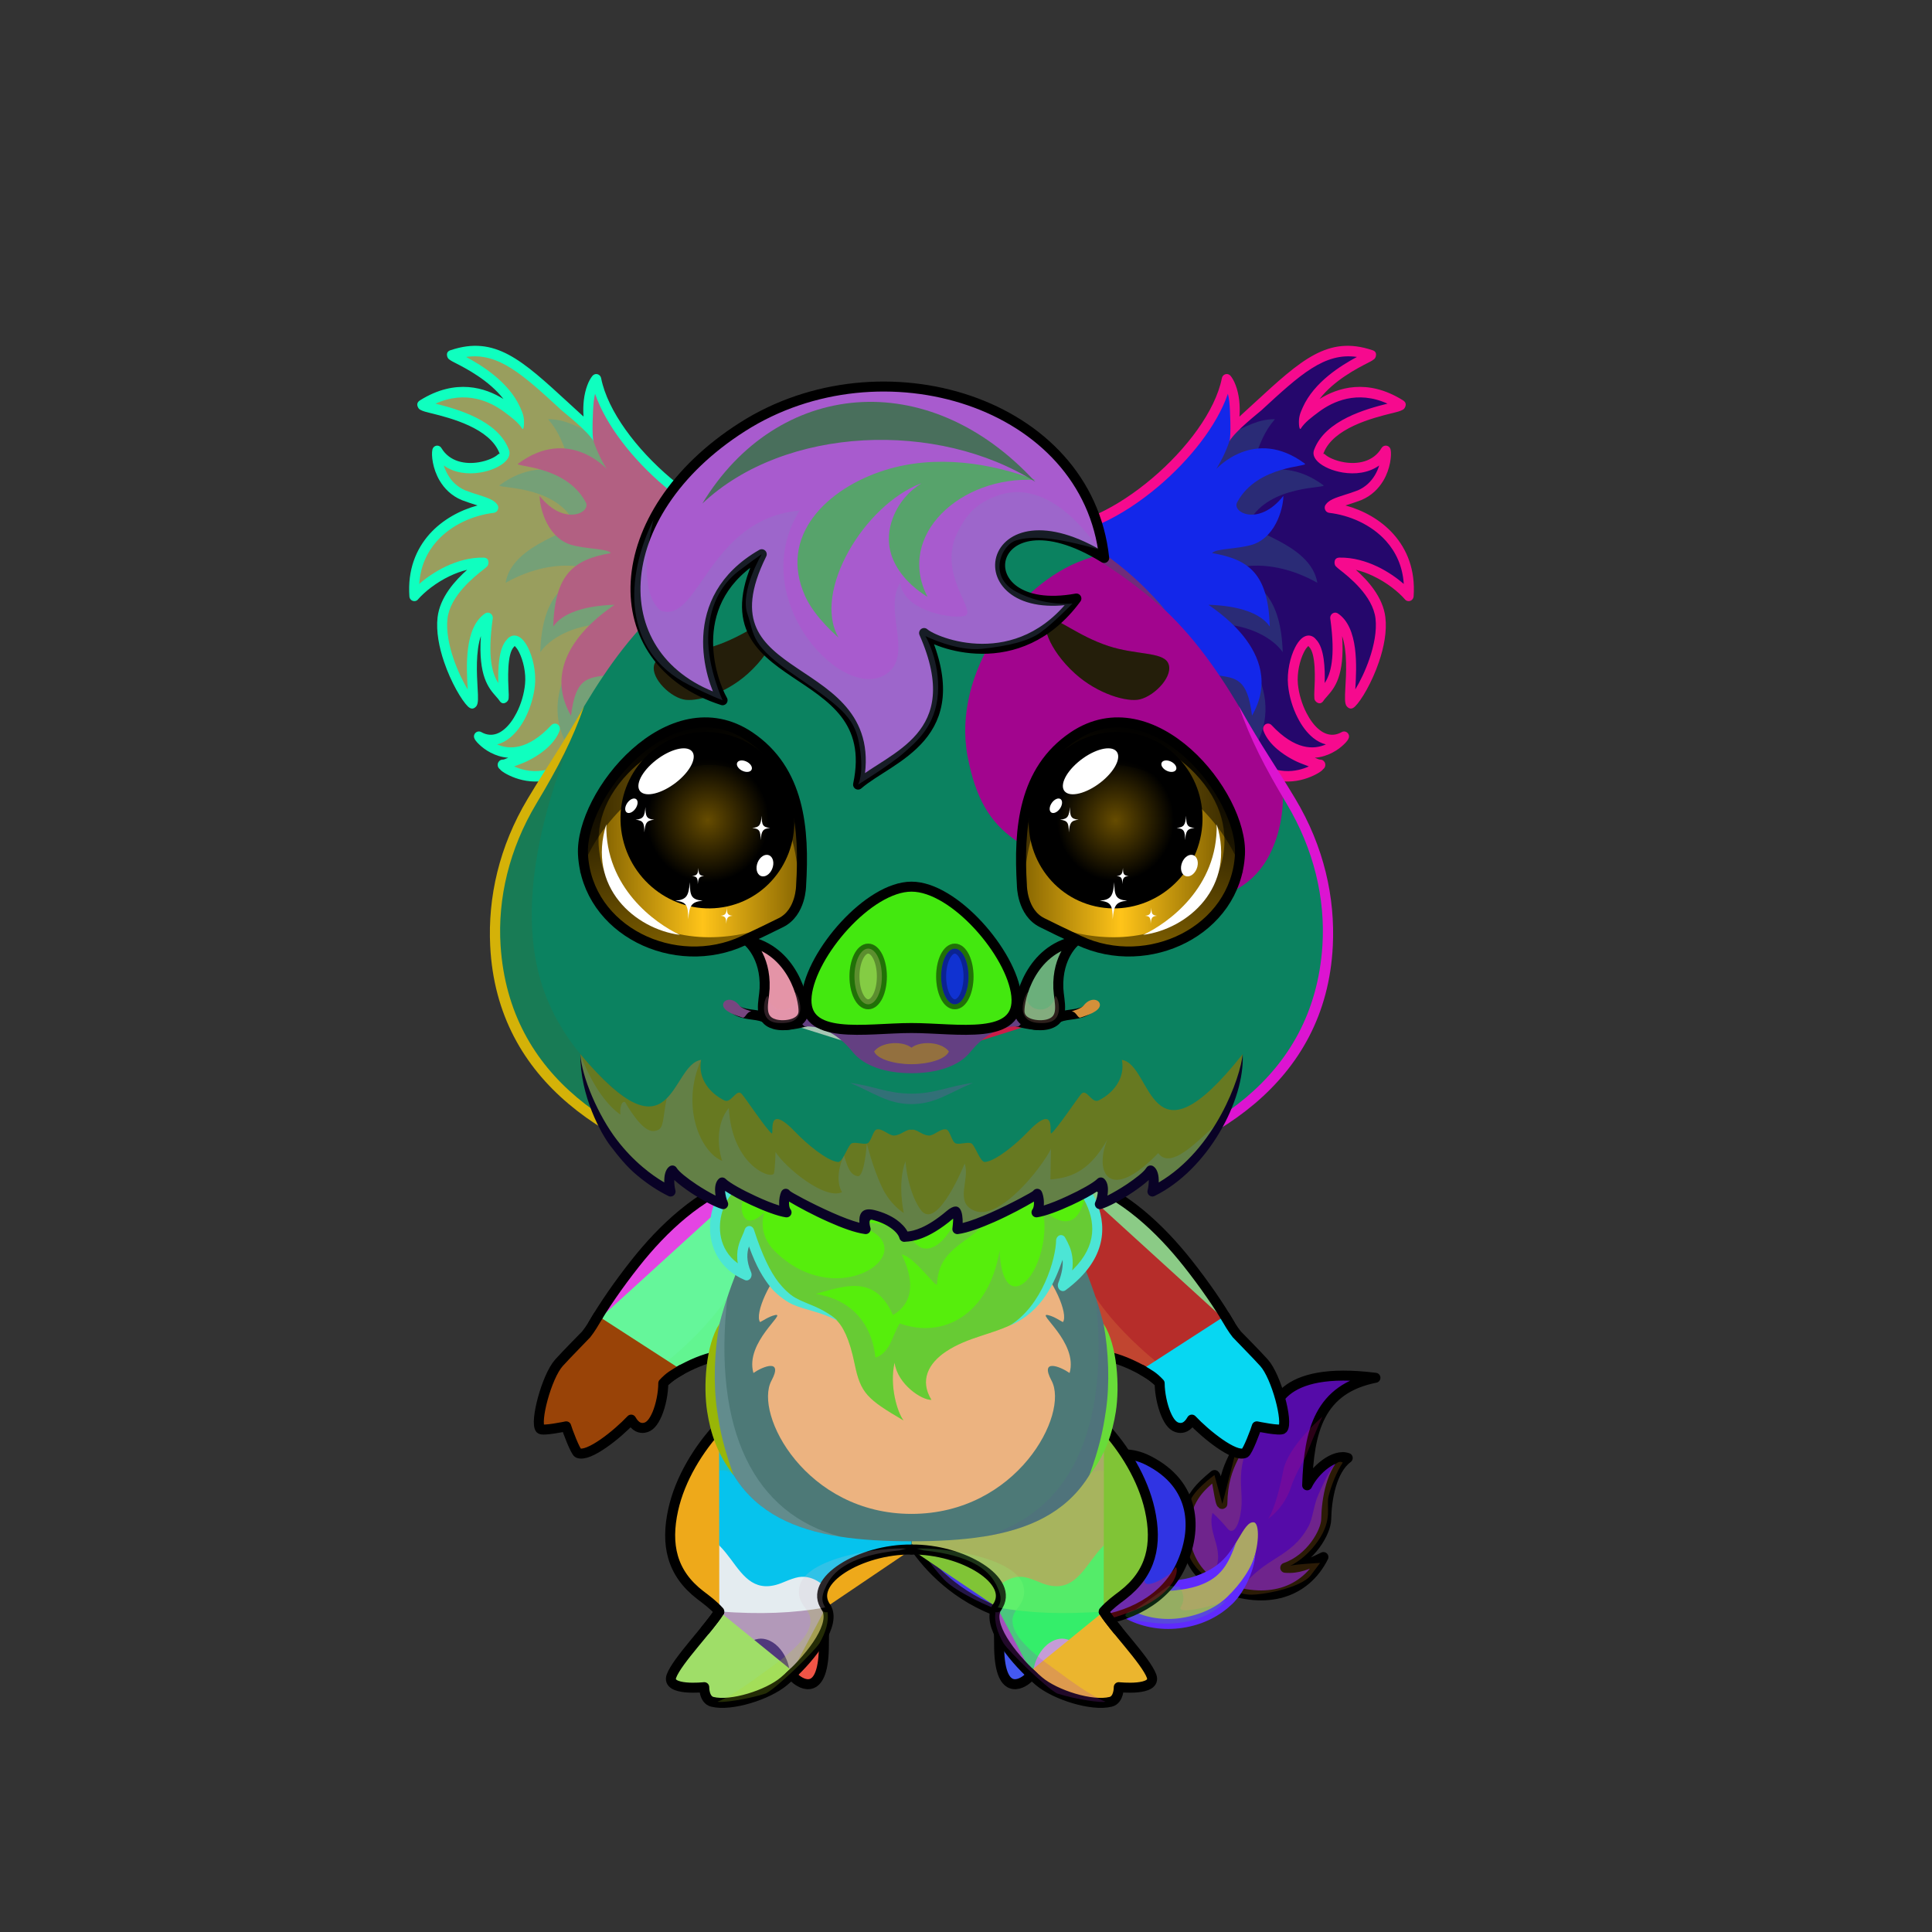 <svg xmlns="http://www.w3.org/2000/svg" xmlns:xlink="http://www.w3.org/1999/xlink" style="shape-rendering:geometricPrecision; text-rendering:geometricPrecision; image-rendering:optimizeQuality; fill-rule:evenodd; clip-rule:evenodd" version="1.1" viewBox="0 0 29000 29000" xml:space="preserve"><rect x="0" y="0" width="29000" height="29000" fill="#333333" stroke="none"/><defs><style type="text/css">.HairBack-Pig0fil0 {fill:none}
.Tail-Pig4fil10 {fill:black;fill-opacity:0.2}
.Tail-Pig4fil33 {fill:url(#Tail-Pig4id131)}
.Tail-Pig4fil30 {fill:black;fill-rule:nonzero}
.Tail-Pig4fil26 {fill:black;fill-opacity:0.302}
.Tail-Pig4fil32 {fill:url(#Tail-Pig4id167)}
.Tail-Pig4str0 {stroke:black;stroke-width:150;stroke-linecap:round;stroke-linejoin:round}
.Tail-Pig4fil34 {fill:url(#Tail-Pig4id149)}
.Tail-Pig4str1 {stroke:black;stroke-width:150}
.RightFoot-Pig1fil41 {fill:#e6c1d2}
.RightFoot-Pig1fil38 {fill:#2d260c}
.RightFoot-Pig1fil39 {fill:url(#RightFoot-Pig1id227)}
.RightFoot-Pig1fil40 {fill:black}
.RightFoot-Pig1fil10 {fill:black;fill-opacity:0.2}
.RightFoot-Pig1fil0 {fill:none}
.RightFoot-Pig1str2 {stroke:black;stroke-width:150;stroke-linecap:round;stroke-linejoin:round}
.RightLeg-Pig1fil53 {fill:url(#RightLeg-Pig1id11)}
.RightLeg-Pig1fil54 {fill:url(#RightLeg-Pig1id58)}
.RightLeg-Pig1fil10 {fill:black;fill-opacity:0.2}
.RightLeg-Pig1fil0 {fill:none}
.RightLeg-Pig1str2 {stroke:black;stroke-width:150;stroke-linecap:round;stroke-linejoin:round}
.LeftFoot-Pig1fil41 {fill:#e6c1d2}
.LeftFoot-Pig1fil38 {fill:#2d260c}
.LeftFoot-Pig1fil57 {fill:url(#LeftFoot-Pig1id220)}
.LeftFoot-Pig1fil40 {fill:black}
.LeftFoot-Pig1fil10 {fill:black;fill-opacity:0.2}
.LeftFoot-Pig1fil0 {fill:none}
.LeftFoot-Pig1str2 {stroke:black;stroke-width:150;stroke-linecap:round;stroke-linejoin:round}
.LeftLeg-Pig1fil63 {fill:url(#LeftLeg-Pig1id60)}
.LeftLeg-Pig1fil64 {fill:url(#LeftLeg-Pig1id32)}
.LeftLeg-Pig1fil10 {fill:black;fill-opacity:0.2}
.LeftLeg-Pig1fil0 {fill:none}
.LeftLeg-Pig1str2 {stroke:black;stroke-width:150;stroke-linecap:round;stroke-linejoin:round}
.RightHand-Pig0fil68 {fill:url(#RightHand-Pig0id57)}
.RightHand-Pig0fil10 {fill:black;fill-opacity:0.2}
.RightHand-Pig0fil0 {fill:none}
.RightHand-Pig0str0 {stroke:black;stroke-width:150;stroke-linecap:round;stroke-linejoin:round}
.RightPaw-Pig6fil74 {fill:url(#RightPaw-Pig6id25)}
.RightPaw-Pig6fil10 {fill:black;fill-opacity:0.2}
.RightPaw-Pig6fil78 {fill:url(#RightPaw-Pig6id218)}
.RightPaw-Pig6fil40 {fill:black}
.RightPaw-Pig6fil0 {fill:none}
.RightPaw-Pig6str2 {stroke:black;stroke-width:150;stroke-linecap:round;stroke-linejoin:round}
.LeftHand-Pig0fil79 {fill:url(#LeftHand-Pig0id22)}
.LeftHand-Pig0fil10 {fill:black;fill-opacity:0.2}
.LeftHand-Pig0fil0 {fill:none}
.LeftHand-Pig0str0 {stroke:black;stroke-width:150;stroke-linecap:round;stroke-linejoin:round}
.Body-Pig4fil83 {fill:url(#Body-Pig4id42)}
.Body-Pig4fil89 {fill:url(#Body-Pig4id152)}
.Body-Pig4fil10 {fill:black;fill-opacity:0.2}
.Body-Pig4fil84 {fill:black;fill-rule:nonzero}
.Body-Pig4fil90 {fill:url(#Body-Pig4id34)}
.Body-Pig4fil30 {fill:black;fill-rule:nonzero}
.LeftPaw-Pig6fil91 {fill:url(#LeftPaw-Pig6id70)}
.LeftPaw-Pig6fil10 {fill:black;fill-opacity:0.2}
.LeftPaw-Pig6fil95 {fill:url(#LeftPaw-Pig6id210)}
.LeftPaw-Pig6fil40 {fill:black}
.LeftPaw-Pig6fil0 {fill:none}
.LeftPaw-Pig6str2 {stroke:black;stroke-width:150;stroke-linecap:round;stroke-linejoin:round}
.Ears-Pig11fil156 {fill:url(#Ears-Pig11id147)}
.Ears-Pig11fil26 {fill:black;fill-opacity:0.302}
.Ears-Pig11fil157 {fill:url(#Ears-Pig11id230)}
.Ears-Pig11fil84 {fill:black;fill-rule:nonzero}
.Ears-Pig11fil158 {fill:url(#Ears-Pig11id81)}
.Ears-Pig11fil159 {fill:url(#Ears-Pig11id219)}
.Head-Pig2fil160 {fill:url(#Head-Pig2id50)}
.Head-Pig2fil162 {fill:url(#Head-Pig2id53)}
.Head-Pig2fil10 {fill:black;fill-opacity:0.2}
.Head-Pig2fil84 {fill:black;fill-rule:nonzero}
.Mouth-Pig10fil172 {fill:black;fill-rule:nonzero;fill-opacity:0.2}
.Mouth-Pig10fil169 {fill:black}
.Mouth-Pig10fil171 {fill:#FF9999}
.Mouth-Pig10fil10 {fill:black;fill-opacity:0.2}
.Mouth-Pig10fil0 {fill:none}
.Mouth-Pig10str0 {stroke:black;stroke-width:150;stroke-linecap:round;stroke-linejoin:round}
.Mouth-Pig10fil173 {fill:white}
.EyesClosed-Pig4fil38 {fill:#2d260c}
.EyesClosed-Pig4fil10 {fill:black;fill-opacity:0.2}
.EyesClosed-Pig4fil84 {fill:black;fill-rule:nonzero}
.Eyes-Pig4fil197 {fill:url(#Eyes-Pig4id164)}
.Eyes-Pig4fil198 {fill:url(#Eyes-Pig4id121)}
.Eyes-Pig4fil199 {fill:url(#Eyes-Pig4id203)}
.Eyes-Pig4fil148 {fill:black;fill-opacity:0.502}
.Eyes-Pig4fil173 {fill:white}
.Eyes-Pig4fil200 {fill:url(#Eyes-Pig4id179)}
.Eyes-Pig4fil201 {fill:url(#Eyes-Pig4id125)}
.Eyes-Pig4fil202 {fill:url(#Eyes-Pig4id204)}
.Eyes-Pig4fil0 {fill:none}
.Eyes-Pig4str0 {stroke:black;stroke-width:150;stroke-linecap:round;stroke-linejoin:round}
.Moustache-Pig4fil235 {fill:url(#Moustache-Pig4id29)}
.Moustache-Pig4fil10 {fill:black;fill-opacity:0.2}
.Moustache-Pig4fil84 {fill:black;fill-rule:nonzero}
.Nose-Pig0fil236 {fill:url(#Nose-Pig0id201)}
.Nose-Pig0str0 {stroke:black;stroke-width:150;stroke-linecap:round;stroke-linejoin:round}
.Nose-Pig0fil26 {fill:black;fill-opacity:0.302}
.Nose-Pig0str3 {stroke:black;stroke-width:150;stroke-linecap:round;stroke-linejoin:round;stroke-opacity:0.302}
.Nose-Pig0fil237 {fill:none}
.Hair-Pig5fil10 {fill:black;fill-opacity:0.2}
.Hair-Pig5fil249 {fill:#aa6a1b}
.Hair-Pig5fil253 {fill:url(#Hair-Pig5id40)}
.Hair-Pig5str0 {stroke:black;stroke-width:150;stroke-linecap:round;stroke-linejoin:round}
</style><linearGradient gradientUnits="userSpaceOnUse" id="Tail-Pig4id131" x1="16818.1" x2="18132.1" xlink:href="#Tail-Pig4id94" y1="24163.1" y2="22966.9">
  </linearGradient><linearGradient gradientUnits="userSpaceOnUse" id="Tail-Pig4id167" x1="19588.7" x2="18835.7" xlink:href="#Tail-Pig4id5" y1="20715.4" y2="23880.9">
  </linearGradient><linearGradient gradientUnits="userSpaceOnUse" id="Tail-Pig4id149" x1="13985.9" x2="17433.3" xlink:href="#Tail-Pig4id94" y1="23274.1" y2="22920.4">
  </linearGradient><linearGradient gradientUnits="objectBoundingBox" id="RightFoot-Pig1id227" x1="50%" x2="50%" xlink:href="#RightFoot-Pig1id0" y1="100%" y2="0%">
  </linearGradient><linearGradient gradientUnits="userSpaceOnUse" id="RightLeg-Pig1id11" x1="14608.7" x2="16388.7" y1="21433.3" y2="24072.3">
   <stop offset="0" style="stop-opacity:1; stop-color:#fffafb"/>
   <stop offset="0.502" style="stop-opacity:1; stop-color:#fffafb"/>
   <stop offset="1" style="stop-opacity:1; stop-color:#e7c0cb"/>
  </linearGradient><linearGradient gradientUnits="userSpaceOnUse" id="RightLeg-Pig1id58" x1="16232.4" x2="16052.8" xlink:href="#RightLeg-Pig1id32" y1="22888.7" y2="24274.5">
  </linearGradient><linearGradient gradientUnits="objectBoundingBox" id="LeftFoot-Pig1id220" x1="50%" x2="50%" xlink:href="#LeftFoot-Pig1id0" y1="100%" y2="0%">
  </linearGradient><linearGradient gradientUnits="userSpaceOnUse" id="LeftLeg-Pig1id60" x1="12755.2" x2="10975.2" xlink:href="#LeftLeg-Pig1id11" y1="21433.3" y2="24072.3">
  </linearGradient><linearGradient gradientUnits="userSpaceOnUse" id="LeftLeg-Pig1id32" x1="11131.5" x2="11311.1" y1="22888.7" y2="24274.5">
   <stop offset="0" style="stop-opacity:1; stop-color:#f3d9e5"/>
   <stop offset="0.6" style="stop-opacity:1; stop-color:#f3d9e5"/>
   <stop offset="1" style="stop-opacity:1; stop-color:#e6c1d2"/>
  </linearGradient><linearGradient gradientUnits="objectBoundingBox" id="RightHand-Pig0id57" x1="30.124%" x2="69.876%" xlink:href="#RightHand-Pig0id22" y1="2.322%" y2="97.678%">
  </linearGradient><linearGradient gradientUnits="objectBoundingBox" id="RightPaw-Pig6id25" x1="81.883%" x2="18.117%" y1="89.198%" y2="10.802%">
   <stop offset="0" style="stop-opacity:1; stop-color:#c297a3"/>
   <stop offset="0.62" style="stop-opacity:1; stop-color:#e7c0cb"/>
   <stop offset="1" style="stop-opacity:1; stop-color:#e7c0cb"/>
  </linearGradient><linearGradient gradientUnits="objectBoundingBox" id="RightPaw-Pig6id218" x1="50%" x2="50%" xlink:href="#RightPaw-Pig6id210" y1="100%" y2="0%">
  </linearGradient><linearGradient gradientUnits="objectBoundingBox" id="LeftHand-Pig0id22" x1="69.876%" x2="30.124%" y1="2.322%" y2="97.678%">
   <stop offset="0" style="stop-opacity:1; stop-color:#c297a3"/>
   <stop offset="0.02" style="stop-opacity:1; stop-color:#c297a3"/>
   <stop offset="0.922" style="stop-opacity:1; stop-color:#e7c0cb"/>
   <stop offset="1" style="stop-opacity:1; stop-color:#e7c0cb"/>
  </linearGradient><linearGradient gradientUnits="objectBoundingBox" id="Body-Pig4id42" x1="50%" x2="50%" y1="0%" y2="100%">
   <stop offset="0" style="stop-opacity:1; stop-color:#c297a3"/>
   <stop offset="0.031" style="stop-opacity:1; stop-color:#c297a3"/>
   <stop offset="0.529" style="stop-opacity:1; stop-color:#e7c0cb"/>
   <stop offset="1" style="stop-opacity:1; stop-color:#fffafb"/>
  </linearGradient><linearGradient gradientUnits="userSpaceOnUse" id="Body-Pig4id152" x1="13681.9" x2="13681.9" y1="22723.6" y2="18830">
   <stop offset="0" style="stop-opacity:1; stop-color:#f3d9e5"/>
   <stop offset="0.459" style="stop-opacity:1; stop-color:#f3d9e5"/>
   <stop offset="1" style="stop-opacity:1; stop-color:#e6c1d2"/>
  </linearGradient><linearGradient gradientUnits="userSpaceOnUse" id="Body-Pig4id34" x1="11590.1" x2="15612" y1="17325.8" y2="20771.3">
   <stop offset="0" style="stop-opacity:1; stop-color:#2d260c"/>
   <stop offset="0.169" style="stop-opacity:1; stop-color:#2d260c"/>
   <stop offset="1" style="stop-opacity:1; stop-color:#e7c0cb"/>
  </linearGradient><linearGradient gradientUnits="objectBoundingBox" id="LeftPaw-Pig6id70" x1="18.117%" x2="81.883%" xlink:href="#LeftPaw-Pig6id25" y1="89.198%" y2="10.802%">
  </linearGradient><linearGradient gradientUnits="objectBoundingBox" id="LeftPaw-Pig6id210" x1="50%" x2="50%" y1="100%" y2="0%">
   <stop offset="0" style="stop-opacity:1; stop-color:#e7c0cb"/>
   <stop offset="1" style="stop-opacity:1; stop-color:#fffafb"/>
  </linearGradient><linearGradient gradientUnits="userSpaceOnUse" id="Ears-Pig11id147" x1="19116.6" x2="18343.8" xlink:href="#Ears-Pig11id0" y1="11492" y2="5430.71">
  </linearGradient><linearGradient gradientUnits="userSpaceOnUse" id="Ears-Pig11id230" x1="19529.2" x2="15699.7" xlink:href="#Ears-Pig11id219" y1="8264.24" y2="8169.88">
  </linearGradient><linearGradient gradientUnits="userSpaceOnUse" id="Ears-Pig11id81" x1="8633.68" x2="8633.68" xlink:href="#Ears-Pig11id0" y1="11653" y2="5269.7">
  </linearGradient><linearGradient gradientUnits="objectBoundingBox" id="Head-Pig2id50" x1="50%" x2="50%" xlink:href="#Head-Pig2id3" y1="100%" y2="0%">
  </linearGradient><linearGradient gradientUnits="userSpaceOnUse" id="Head-Pig2id53" x1="16873.4" x2="16873.4" xlink:href="#Head-Pig2id0" y1="13540.5" y2="8346.96">
  </linearGradient><linearGradient gradientUnits="objectBoundingBox" id="Eyes-Pig4id164" x1="38.811%" x2="61.189%" xlink:href="#Eyes-Pig4id148" y1="96.645%" y2="3.355%">
  </linearGradient><linearGradient gradientUnits="userSpaceOnUse" id="Eyes-Pig4id121" x1="15264" x2="18379.7" xlink:href="#Eyes-Pig4id10" y1="12560.7" y2="12560.7">
  </linearGradient><radialGradient cx="16745.5" cy="12310.8" fx="16745.5" fy="12310.8" gradientTransform="matrix(0.962 -0 -2.22045E-016 1 634 0)" gradientUnits="userSpaceOnUse" id="Eyes-Pig4id203" r="1300.18">
   <stop offset="0" style="stop-opacity:1; stop-color:#664c00"/>
   <stop offset="0.702" style="stop-opacity:1; stop-color:black"/>
   <stop offset="1" style="stop-opacity:1; stop-color:black"/>
  </radialGradient><linearGradient gradientUnits="objectBoundingBox" id="Eyes-Pig4id179" x1="61.415%" x2="38.585%" xlink:href="#Eyes-Pig4id148" y1="96.434%" y2="3.567%">
  </linearGradient><linearGradient gradientUnits="userSpaceOnUse" id="Eyes-Pig4id125" x1="8984.2" x2="12099.9" xlink:href="#Eyes-Pig4id10" y1="12560.7" y2="12560.7">
  </linearGradient><radialGradient cx="10618.4" cy="12310.8" fx="10618.4" fy="12310.8" gradientTransform="matrix(-0.985 -0 -0 1 21082 0)" gradientUnits="userSpaceOnUse" id="Eyes-Pig4id204" r="1324.39" xlink:href="#Eyes-Pig4id203">
  </radialGradient><linearGradient gradientUnits="userSpaceOnUse" id="Moustache-Pig4id29" x1="13681.9" x2="13681.9" y1="18565.5" y2="15823.4">
   <stop offset="0" style="stop-opacity:1; stop-color:#915409"/>
   <stop offset="0.8" style="stop-opacity:1; stop-color:#aa6a1b"/>
   <stop offset="1" style="stop-opacity:1; stop-color:#aa6a1b"/>
  </linearGradient><linearGradient gradientUnits="userSpaceOnUse" id="Nose-Pig0id201" x1="13681.9" x2="13681.9" xlink:href="#Nose-Pig0id151" y1="13309.5" y2="15458">
  </linearGradient><linearGradient gradientUnits="userSpaceOnUse" id="Hair-Pig5id40" x1="10110.5" x2="16002.2" xlink:href="#Hair-Pig5id7" y1="10355.7" y2="7223.07">
  </linearGradient><linearGradient gradientUnits="userSpaceOnUse" id="Tail-Pig4id94" x1="13432.5" x2="17737.9" y1="23392.7" y2="23392.7">
   <stop offset="0" style="stop-opacity:1; stop-color:#c297a3"/>
   <stop offset="1" style="stop-opacity:1; stop-color:#fffafb"/>
  </linearGradient><linearGradient gradientUnits="userSpaceOnUse" id="Tail-Pig4id5" x1="18537.4" x2="18537.4" y1="11625" y2="5118.17">
   <stop offset="0" style="stop-opacity:1; stop-color:#2d260c"/>
   <stop offset="1" style="stop-opacity:1; stop-color:#e7c0cb"/>
  </linearGradient><linearGradient gradientUnits="userSpaceOnUse" id="RightFoot-Pig1id0" x1="16257.8" x2="16257.8" y1="21560.3" y2="23683.4">
   <stop offset="0" style="stop-opacity:1; stop-color:#2d260c"/>
   <stop offset="1" style="stop-opacity:1; stop-color:#54491f"/>
  </linearGradient><linearGradient gradientUnits="userSpaceOnUse" id="RightLeg-Pig1id32" x1="11131.5" x2="11311.1" y1="22888.7" y2="24274.5">
   <stop offset="0" style="stop-opacity:1; stop-color:#f3d9e5"/>
   <stop offset="0.6" style="stop-opacity:1; stop-color:#f3d9e5"/>
   <stop offset="1" style="stop-opacity:1; stop-color:#e6c1d2"/>
  </linearGradient><linearGradient gradientUnits="userSpaceOnUse" id="LeftFoot-Pig1id0" x1="16257.8" x2="16257.8" y1="21560.3" y2="23683.4">
   <stop offset="0" style="stop-opacity:1; stop-color:#2d260c"/>
   <stop offset="1" style="stop-opacity:1; stop-color:#54491f"/>
  </linearGradient><linearGradient gradientUnits="userSpaceOnUse" id="LeftLeg-Pig1id11" x1="14608.7" x2="16388.7" y1="21433.3" y2="24072.3">
   <stop offset="0" style="stop-opacity:1; stop-color:#fffafb"/>
   <stop offset="0.502" style="stop-opacity:1; stop-color:#fffafb"/>
   <stop offset="1" style="stop-opacity:1; stop-color:#e7c0cb"/>
  </linearGradient><linearGradient gradientUnits="objectBoundingBox" id="RightHand-Pig0id22" x1="69.876%" x2="30.124%" y1="2.322%" y2="97.678%">
   <stop offset="0" style="stop-opacity:1; stop-color:#c297a3"/>
   <stop offset="0.02" style="stop-opacity:1; stop-color:#c297a3"/>
   <stop offset="0.922" style="stop-opacity:1; stop-color:#e7c0cb"/>
   <stop offset="1" style="stop-opacity:1; stop-color:#e7c0cb"/>
  </linearGradient><linearGradient gradientUnits="objectBoundingBox" id="RightPaw-Pig6id210" x1="50%" x2="50%" y1="100%" y2="0%">
   <stop offset="0" style="stop-opacity:1; stop-color:#e7c0cb"/>
   <stop offset="1" style="stop-opacity:1; stop-color:#fffafb"/>
  </linearGradient><linearGradient gradientUnits="objectBoundingBox" id="LeftPaw-Pig6id25" x1="81.883%" x2="18.117%" y1="89.198%" y2="10.802%">
   <stop offset="0" style="stop-opacity:1; stop-color:#c297a3"/>
   <stop offset="0.62" style="stop-opacity:1; stop-color:#e7c0cb"/>
   <stop offset="1" style="stop-opacity:1; stop-color:#e7c0cb"/>
  </linearGradient><linearGradient gradientUnits="userSpaceOnUse" id="Ears-Pig11id0" x1="16257.8" x2="16257.8" y1="21560.3" y2="23683.4">
   <stop offset="0" style="stop-opacity:1; stop-color:#2d260c"/>
   <stop offset="1" style="stop-opacity:1; stop-color:#54491f"/>
  </linearGradient><linearGradient gradientUnits="userSpaceOnUse" id="Ears-Pig11id219" x1="7773.48" x2="11725.5" y1="8217.06" y2="8217.06">
   <stop offset="0" style="stop-opacity:1; stop-color:#c297a3"/>
   <stop offset="1" style="stop-opacity:1; stop-color:#2d260c"/>
  </linearGradient><linearGradient gradientUnits="userSpaceOnUse" id="Head-Pig2id3" x1="18922.8" x2="18922.8" y1="11187.2" y2="5413.87">
   <stop offset="0" style="stop-opacity:1; stop-color:#c297a3"/>
   <stop offset="0.388" style="stop-opacity:1; stop-color:#e7c0cb"/>
   <stop offset="1" style="stop-opacity:1; stop-color:#fffafb"/>
  </linearGradient><linearGradient gradientUnits="userSpaceOnUse" id="Head-Pig2id0" x1="16257.8" x2="16257.8" y1="21560.3" y2="23683.4">
   <stop offset="0" style="stop-opacity:1; stop-color:#2d260c"/>
   <stop offset="1" style="stop-opacity:1; stop-color:#54491f"/>
  </linearGradient><linearGradient gradientUnits="userSpaceOnUse" id="Eyes-Pig4id148" x1="16641" x2="17334.4" y1="14255.9" y2="11076.2">
   <stop offset="0" style="stop-opacity:1; stop-color:#806000"/>
   <stop offset="1" style="stop-opacity:1; stop-color:black"/>
  </linearGradient><linearGradient gradientUnits="userSpaceOnUse" id="Eyes-Pig4id10" x1="15305.7" x2="18262.7" y1="12539.6" y2="12539.6">
   <stop offset="0" style="stop-opacity:1; stop-color:#806000"/>
   <stop offset="0.502" style="stop-opacity:1; stop-color:#ffc419"/>
   <stop offset="1" style="stop-opacity:1; stop-color:#806000"/>
  </linearGradient><linearGradient gradientUnits="userSpaceOnUse" id="Nose-Pig0id151" x1="13681.9" x2="13681.9" y1="13554.2" y2="15469.2">
   <stop offset="0" style="stop-opacity:1; stop-color:#FFCCCC"/>
   <stop offset="1" style="stop-opacity:1; stop-color:#DB9092"/>
  </linearGradient><linearGradient gradientUnits="userSpaceOnUse" id="Hair-Pig5id7" x1="17165.3" x2="17165.3" y1="19960.9" y2="12270.8">
   <stop offset="0" style="stop-opacity:1; stop-color:#915409"/>
   <stop offset="1" style="stop-opacity:1; stop-color:#aa6a1b"/>
  </linearGradient></defs><g id="HairBack-Pig0">
 <animateTransform additive="sum" attributeName="transform" dur="10" repeatCount="indefinite" type="translate" values="0;0 200;0;0 200;0;0 200;0;0 200;0"/>
  <rect class="HairBack-Pig0fil0" height="890" width="890" x="13237" y="6590"/>
  <rect class="HairBack-Pig0fil0" height="890" width="890" x="13237" y="6590"/>
 </g><g id="Tail-Pig4">
  <path class="Tail-Pig4fil32 Tail-Pig4str0" d="M18327 23822c-507,-169 -732,-913 -375,-1407 74,-102 173,-187 275,-273 40,-34 81,467 121,432 6,-639 303,-807 355,-1161 28,-384 -43,-549 -91,-632 -48,-83 434,90 461,663 -12,-309 120,-947 1573,-763 -840,167 -999,789 -1025,1614 117,-238 413,-483 609,-410 -243,179 -318,617 -323,920 -3,189 -230,595 -615,728 191,16 336,-45 573,-161 -272,542 -853,723 -1538,450z" style="fill:#550ba8"/>
  <path class="Tail-Pig4fil10" d="M20155 21954c-116,-72 -245,213 -364,477 -74,165 -84,360 -151,482 -274,495 -649,438 -1033,956 0,0 -272,-130 -424,-194 260,-395 -74,-620 17,-966 0,0 86,68 225,235 70,85 138,3 175,-130 125,-450 -138,-660 250,-1358 72,-130 -309,366 -309,366l-193 752 -119 -433c0,0 -375,273 -371,437 4,165 -169,574 57,897 225,322 655,448 834,461 178,12 781,-97 929,-294 148,-197 138,-182 138,-182 0,0 -388,19 -456,46 -68,27 209,-61 427,-381 219,-320 118,-506 154,-661 36,-155 130,-390 214,-510z" style="fill:#d98921"/>
  <path class="Tail-Pig4fil33" d="M18822 22851c166,27 42,1340 -1082,1510 -269,40 -540,2 -785,-120 -477,-237 -893,-535 -887,-1078 5,-420 525,-627 608,-74 54,357 247,496 534,638 138,69 292,90 444,67 156,-15 391,-60 535,-186 373,-310 471,-783 633,-757z" style="fill:#aba765"/>
  <path class="Tail-Pig4fil30" d="M18499 24074c-182,175 -427,312 -748,361 -143,21 -287,22 -428,0 -138,-21 -273,-63 -402,-127 -216,-107 -420,-228 -583,-379l235 0c124,91 266,171 415,245 114,57 234,95 357,113 126,19 255,19 383,0 288,-44 525,-156 687,-311 214,-206 381,-450 432,-670 -21,316 -201,626 -348,768zm-1407 -496c46,28 97,55 152,82 61,31 125,51 192,61 68,10 138,10 207,-1l4 0c85,-8 194,-26 297,-62 341,-119 473,-284 612,-507 -117,319 -218,528 -562,649 -115,40 -235,59 -328,68l0 1c-85,12 -170,13 -252,0 -82,-12 -162,-37 -237,-75 -29,-14 -58,-29 -85,-43l0 -173z" style="fill:#5f2afc"/>
  <path class="Tail-Pig4fil34 Tail-Pig4str1" d="M13590 22980c-74,-146 -60,-518 114,-580 173,-62 626,30 700,176 2,3 367,1151 1782,1081 176,-9 745,6 968,-383 187,-327 61,-627 -118,-753 -194,-137 -451,-83 -443,15 -97,-166 -385,-358 -265,-522 6,16 403,-347 904,-94 720,362 748,1036 493,1582 -233,500 -764,786 -1396,846 -2017,192 -2737,-1364 -2739,-1368z" style="fill:#3034e3"/>
  <path class="Tail-Pig4fil10" d="M17707 23822c0,0 112,152 19,294 -93,142 596,-33 666,-89 69,-56 -276,415 -1054,335 -779,-80 -299,-199 -299,-199l506 -360 162 19z" style="fill:#3ec657"/>
  <path class="Tail-Pig4fil26" d="M17270 23437c0,0 -158,311 -59,337 99,27 374,-139 423,-235 50,-95 137,356 -677,660 -814,303 -523,-15 -523,-15 0,0 340,-59 836,-747z" style="fill:#fd1b30"/>
  <path class="Tail-Pig4fil26" d="M13814 23259c0,0 183,264 356,449 173,185 719,440 898,480 178,39 479,-245 446,-427 -32,-182 -703,-330 -803,-503 -101,-172 -328,-397 -361,-403 -33,-7 -776,84 -536,404z" style="fill:#7a46e4"/>
  <path class="Tail-Pig4fil10" d="M19850 21266c0,0 -519,437 -589,814 -70,376 -168,643 -226,718 176,-126 295,-319 345,-481 49,-162 218,-452 218,-452 0,0 194,-488 252,-599z" style="fill:#d80a76"/>
 </g><g id="RightFoot-Pig1">
  <path class="RightFoot-Pig1fil41" d="M16559 24190c54,65 143,233 174,292 62,268 -152,365 -298,365 -143,0 -686,-98 -894,289 -330,-192 -541,-572 -540,-565 -22,-43 -41,-85 -54,-126 -58,-176 -10,-247 31,-317 480,-107 1078,-83 1581,62z" style="fill:#34ee6a"/>
  <path class="RightFoot-Pig1fil38" d="M15011 24496c-3,101 -14,73 -14,176 -5,821 346,600 430,523 12,-11 59,-71 57,-73 -109,-146 -274,-300 -473,-626z" style="fill:#be64fd"/>
  <path class="RightFoot-Pig1fil0 RightFoot-Pig1str2" d="M14995 24537c1,45 2,90 2,135 -5,821 346,600 430,523 4,-4 19,-23 37,-48" style="fill:#4459f1"/>
  <path class="RightFoot-Pig1fil39" d="M16756 24466c0,0 -225,-105 -294,-5 -54,78 49,353 -47,353 -106,0 -310,-245 -509,-215 -288,43 -418,429 -384,506 35,82 343,409 763,435 419,26 490,-14 487,-39 -3,-24 42,-150 42,-150 0,0 458,-59 491,-95 100,-109 -467,-691 -549,-790z" style="fill:#c59cd6"/>
  <polygon class="RightFoot-Pig1fil40" points="16740,25393 16571,24994 16934,25330 "/>
  <path class="RightFoot-Pig1fil0 RightFoot-Pig1str2" d="M16567 24189c147,241 633,739 718,969 84,231 -492,167 -492,167 0,0 5,189 -122,220 -281,70 -831,-103 -1075,-309 -49,-41 -99,-87 -150,-135" style="fill:#ebb52e"/>
  <path class="RightFoot-Pig1fil0 RightFoot-Pig1str2" d="M16567 24189c45,73 121,170 208,277m-1262 697c-341,-311 -707,-789 -548,-1037" style="fill:#a25ab9"/>
  <path class="RightFoot-Pig1fil10" d="M15252 24171c-250,336 427,769 691,965 282,210 555,378 651,406 -45,23 -445,-31 -727,-123 -179,-96 -710,-617 -803,-752 -94,-163 -147,-331 -119,-480 10,-21 22,-40 33,-59 85,-7 193,-3 274,43z" style="fill:#a831d1"/>
 </g><g id="LeftFoot-Pig1">
  <path class="LeftFoot-Pig1fil41" d="M10805 24190c-54,65 -143,233 -174,292 -62,268 152,365 298,365 143,0 685,-98 894,289 330,-192 541,-572 540,-565 22,-43 40,-85 54,-126 58,-176 10,-247 -31,-317 -480,-107 -1078,-83 -1581,62z" style="fill:#b299b9"/>
  <path class="LeftFoot-Pig1fil38" d="M12353 24496c3,101 14,73 14,176 5,821 -346,600 -430,523 -12,-11 -59,-71 -57,-73 109,-146 274,-300 473,-626z" style="fill:#cf455c"/>
  <path class="LeftFoot-Pig1fil0 LeftFoot-Pig1str2" d="M12369 24537c-1,45 -2,90 -2,135 5,821 -346,600 -430,523 -4,-4 -19,-23 -37,-48" style="fill:#f05446"/>
  <path class="LeftFoot-Pig1fil57" d="M10608 24466c0,0 225,-105 294,-5 54,78 -49,353 47,353 106,0 309,-245 509,-215 288,43 418,429 384,506 -35,82 -343,409 -763,435 -419,26 -490,-14 -487,-39 3,-24 -42,-150 -42,-150 0,0 -458,-59 -491,-95 -101,-109 467,-691 549,-790z" style="fill:#50397c"/>
  <polygon class="LeftFoot-Pig1fil40" points="10624,25393 10793,24994 10430,25330 "/>
  <path class="LeftFoot-Pig1fil0 LeftFoot-Pig1str2" d="M10797 24189c-147,241 -633,739 -718,969 -85,231 492,167 492,167 0,0 -5,189 122,220 281,70 831,-103 1075,-309 49,-41 99,-87 150,-135" style="fill:#9fde68"/>
  <path class="LeftFoot-Pig1fil0 LeftFoot-Pig1str2" d="M10797 24189c-45,73 -121,170 -208,277m1262 697c341,-311 707,-789 548,-1037" style="fill:#a08e5e"/>
  <path class="LeftFoot-Pig1fil10" d="M12112 24171c250,336 -428,769 -691,965 -282,210 -555,378 -651,406 45,23 444,-31 727,-123 179,-96 710,-617 803,-752 94,-163 147,-331 119,-480 -10,-21 -22,-40 -33,-59 -85,-7 -193,-3 -274,43z" style="fill:#b7dd20"/>
 </g><g id="RightLeg-Pig1">
  <path class="RightLeg-Pig1fil53" d="M16570 21416c0,0 1181,1189 570,2176 -128,221 -511,470 -581,598 -594,14 -1057,-8 -1581,-62 45,-78 82,-155 -44,-376 -113,-198 -400,-446 -1252,-493 0,-147 0,-280 0,-522 373,-788 1598,-1745 2888,-1321z" style="fill:#a7b45e"/>
  <path class="RightLeg-Pig1fil54" d="M17311 23069l0 0 0 7c-1,14 -3,27 -4,41l-1 6c-2,14 -4,28 -6,42l-1 6c-2,14 -5,28 -8,42l-1 4c-3,15 -6,30 -10,44l-1 4c-3,14 -7,29 -12,44l-1 3c-4,15 -9,30 -14,45l-1 2c-5,15 -11,30 -16,45l-1 2c-6,15 -13,30 -19,45l-1 2c-7,15 -14,31 -22,46l0 1c-8,15 -16,30 -25,46l0 0c-9,16 -18,31 -27,46 -2,4 -5,8 -7,11l-2 3c-1,3 -3,5 -5,8l-2 4 -5 7 -3 4 -4 7 -4 4 -4 7 -4 4 -5 7 -3 4 -6 7 -3 5 -5 6 -4 5 -6 7 -3 3 -6 8 -4 4c-6,7 -12,13 -18,20l-1 2 -1 0 -10 11 0 0 -11 11 -1 2 -9 9 -4 4 -7 7 -3 3 -9 9 -2 2 -9 9 -3 3 -9 9 -2 1 -10 10 -2 2 -10 9 -2 2 -9 9 -2 2c-12,11 -24,22 -36,33l0 0c-37,33 -74,65 -110,96l-3 3 -9 7 -2 2 -9 9 -1 1c-15,12 -29,24 -42,36l-2 2 -8 7c-46,41 -85,79 -112,111l-1 1c-4,4 -7,9 -10,13l-1 1c-1,2 -3,4 -4,5l-1 1c-1,2 -2,4 -4,6l0 1c-1,2 -2,3 -3,5l-1 1c-1,2 -2,4 -3,6l0 0c-599,44 -1104,27 -1581,-62 39,-68 72,-136 -4,-300 1,-1 2,-3 4,-4 0,0 190,-214 444,-140 73,21 131,45 181,66 417,180 591,-75 789,-342 105,-141 207,-262 344,-341 173,-100 533,-204 575,2z" style="fill:#54ec69"/>
  <path class="RightLeg-Pig1fil10" d="M17192 23421c67,-141 106,-290 107,-439 2,-734 -540,-1374 -869,-1659l-157 688c26,45 52,90 79,136 387,-391 947,832 840,1274z" style="fill:#ab8d8c"/>
  <path class="RightLeg-Pig1fil0 RightLeg-Pig1str2" d="M16570 21416c303,324 585,778 689,1246 115,521 25,950 -408,1282 -95,72 -194,144 -284,245m-1602 -63c284,-396 -518,-875 -1283,-867" style="fill:#80c436"/>
  <path class="RightLeg-Pig1fil10" d="M13760 23246c341,-28 1532,124 1607,584 27,166 -52,256 -115,341 -93,-12 -184,-26 -274,-43 40,-70 74,-140 -11,-313 -8,-22 -19,-42 -33,-62l0 -1c-104,-182 -357,-408 -1066,-479 -35,-9 -71,-18 -108,-27z" style="fill:#8efe7a"/>
 </g><g id="LeftLeg-Pig1">
  <path class="LeftLeg-Pig1fil63" d="M10794 21416c0,0 -1181,1189 -570,2176 128,221 511,470 581,598 594,14 1057,-8 1581,-62 -45,-78 -82,-155 44,-376 113,-198 400,-446 1252,-493 0,-147 0,-280 0,-522 -373,-788 -1598,-1745 -2888,-1321z" style="fill:#06c3ed"/>
  <path class="LeftLeg-Pig1fil64" d="M10052 23069l0 0 1 7c1,14 3,27 4,41l1 6c2,14 4,28 6,42l1 6c2,14 5,28 8,42l0 4c4,15 7,30 11,44l0 4c4,14 8,29 13,44l1 3c4,15 9,30 14,45l1 2c5,15 10,30 16,45l1 2c6,15 13,30 19,45l1 2c7,15 14,31 22,46l0 1c8,15 16,30 25,46l0 0c9,16 18,31 27,46 2,4 4,8 7,11l1 3c2,3 4,5 6,8l2 4 5 7 3 4 4 7 4 4 4 7 3 4 6 7 3 4 5 7 4 5 5 6 4 5 6 7 3 3 6 8 4 4c6,7 12,13 18,20l1 2 1 0 10 11 0 0 11 11 1 2 9 9 4 4 7 7 3 3 9 9 2 2 9 9 3 3 9 9 2 1 10 10 2 2 10 9 1 2 10 9 2 2c12,11 24,22 36,33l0 0c37,33 74,65 110,96l3 3 9 7 2 2 9 9 1 1c15,12 28,24 42,36l2 2 8 7c46,41 85,79 112,111l1 1c3,4 7,9 10,13l1 1c1,2 3,4 4,5l1 1c1,2 2,4 3,6l1 1c1,2 2,3 3,5l1 1c1,2 2,4 3,6l0 0c599,44 1104,27 1581,-62 -39,-68 -73,-136 4,-300 -1,-1 -3,-3 -4,-4 0,0 -190,-214 -444,-140 -73,21 -131,45 -181,66 -417,180 -592,-75 -789,-342 -105,-141 -207,-262 -345,-341 -172,-100 -532,-204 -575,2z" style="fill:#e4ecf0"/>
  <path class="LeftLeg-Pig1fil10" d="M10172 23421c-67,-141 -106,-290 -107,-439 -2,-734 540,-1374 869,-1659l157 688c-26,45 -53,90 -79,136 -388,-391 -947,832 -840,1274z" style="fill:#55b45f"/>
  <path class="LeftLeg-Pig1fil0 LeftLeg-Pig1str2" d="M10794 21416c-303,324 -586,778 -689,1246 -115,521 -25,950 408,1282 95,72 193,144 284,245m1602 -63c-284,-396 517,-875 1283,-867" style="fill:#eea91a"/>
  <path class="LeftLeg-Pig1fil10" d="M13604 23246c-341,-28 -1532,124 -1607,584 -27,166 52,256 115,341 93,-12 184,-26 274,-43 -40,-70 -74,-140 11,-313 8,-22 19,-42 33,-62l0 -1c104,-182 357,-408 1066,-479 35,-9 71,-18 108,-27z" style="fill:#d7c0ce"/>
 </g><g id="RightHand-Pig0">
 <animateTransform additive="sum" attributeName="transform" dur="10" repeatCount="indefinite" type="translate" values="0;0 200;0;0 200;0;0 200;0;0 200;0"/>
  <path class="RightHand-Pig0fil68" d="M16231 17709c1005,345 1816,1398 2255,2162 -88,184 -847,720 -1129,836 -543,-402 -1045,-430 -1469,-362 -742,120 -1353,-1920 -931,-2545 422,-21 934,-40 1274,-91z" style="fill:#b62d2a"/>
  <path class="RightHand-Pig0fil10" d="M17342 20696c-537,-391 -1034,-418 -1454,-351 -171,28 -335,-59 -481,-217 -325,-472 753,-1098 1039,-656 258,399 723,837 1098,1116 3,2 22,18 34,27l-219 113c-8,-18 -14,-30 -17,-32z" style="fill:#efa646"/>
  <path class="RightHand-Pig0fil0 RightHand-Pig0str0" d="M16477 20333c179,24 366,81 561,178 100,50 205,104 305,189m1121 -817c-161,-280 -388,-607 -632,-916 -422,-534 -963,-1039 -1601,-1258 -90,-31 -172,-59 -246,-84" style="fill:#8bcb86"/>
 </g><g id="LeftHand-Pig0">
 <animateTransform additive="sum" attributeName="transform" dur="10" repeatCount="indefinite" type="translate" values="0;0 200;0;0 200;0;0 200;0;0 200;0"/>
  <path class="LeftHand-Pig0fil79" d="M11133 17709c-1005,345 -1817,1398 -2255,2162 88,184 847,720 1128,836 544,-402 1046,-430 1470,-362 742,120 1352,-1920 931,-2545 -422,-21 -934,-40 -1274,-91z" style="fill:#65f69a"/>
  <path class="LeftHand-Pig0fil10" d="M10022 20696c537,-391 1034,-418 1454,-351 171,28 335,-59 481,-217 325,-472 -753,-1098 -1039,-656 -258,399 -723,837 -1098,1116 -3,2 -22,18 -34,27l219 113c8,-18 14,-30 17,-32z" style="fill:#59f171"/>
  <path class="LeftHand-Pig0fil0 LeftHand-Pig0str0" d="M10887 20333c-179,24 -366,81 -561,178 -100,50 -205,104 -305,189m-1121 -817c161,-280 388,-607 632,-916 422,-534 963,-1039 1601,-1258 90,-31 171,-59 246,-84" style="fill:#e444e3"/>
 </g><g id="Body-Pig4">
 <animateTransform additive="sum" attributeName="transform" dur="10" repeatCount="indefinite" type="translate" values="0;0 200;0;0 200;0;0 200;0;0 200;0"/>
  <path class="Body-Pig4fil83" d="M13682 23135c-1548,0 -2752,-291 -2993,-1956 -147,-1014 391,-2287 991,-3420 634,80 1289,123 2002,142 713,-19 1367,-62 2002,-142 600,1133 1137,2406 991,3420 -242,1665 -1445,1956 -2993,1956z" style="fill:#4d7977"/>
  <path class="Body-Pig4fil89" d="M13682 18977c804,0 1496,-327 1870,-6 247,212 491,751 403,874 -42,-19 -128,-83 -224,-105 -187,-43 455,407 324,869 -145,-100 -451,-221 -271,115 269,502 -520,2000 -2102,2000 -1582,0 -2371,-1498 -2102,-2000 180,-336 -126,-215 -271,-115 -131,-462 511,-912 324,-869 -96,22 -182,86 -224,105 -88,-123 156,-662 403,-874 374,-321 1066,6 1870,6z" style="fill:#ecb380"/>
  <path class="Body-Pig4fil10" d="M12621 23067c-1016,-156 -1749,-629 -1932,-1888 -75,-519 29,-1106 229,-1707 -223,2001 402,3257 1703,3595z" style="fill:#b6d8e6"/>
  <path class="Body-Pig4fil84" d="M11012 22144c-250,-321 -348,-641 -397,-954 -59,-377 -24,-998 184,-1320 -78,421 -93,905 -36,1298 50,341 104,572 249,976z" style="fill:#98b607"/>
  <path class="Body-Pig4fil10" d="M14743 23067c1016,-156 1749,-629 1932,-1888 75,-519 -29,-1106 -229,-1707 223,2001 -402,3257 -1703,3595z" style="fill:#565a8e"/>
  <path class="Body-Pig4fil84" d="M16352 22144c250,-321 347,-641 397,-954 59,-377 24,-998 -184,-1320 78,421 93,905 36,1298 -50,341 -104,572 -249,976z" style="fill:#68dc39"/>
  <path class="Body-Pig4fil84" d="M12471 19048c14,90 4,320 274,403 104,32 268,2 338,-92 41,-54 108,-17 116,35 27,176 135,303 267,367 69,33 144,49 218,46 72,-2 143,-23 205,-64 110,-73 193,-211 207,-426 2,-41 34,-72 70,-69 27,2 48,21 57,47 49,115 191,167 298,161 199,-12 328,-149 389,-357 24,291 -131,492 -383,506 -114,7 -234,-31 -324,-111 -43,180 -134,304 -248,378 -81,54 -173,81 -267,85 -93,3 -187,-17 -273,-58 -141,-68 -261,-192 -318,-364 -112,74 -260,99 -386,61 -266,-82 -287,-394 -240,-548z" style="fill:#df3fd8"/>
  <path class="Body-Pig4fil90" d="M11076 17739c-186,103 -324,356 -342,625 -20,297 105,612 472,769 -154,-354 10,-517 41,-644 629,1947 1271,471 1581,1982 90,440 185,529 734,850 -93,-123 -214,-520 -134,-867 44,325 409,565 553,558 -180,-292 -45,-549 219,-725 665,-442 1499,-144 1727,-1661 81,149 165,311 26,667 694,-509 592,-1074 261,-1520 -1138,-1530 -3211,-1103 -5138,-34z" style="fill:#56ee0c"/>
  <path class="Body-Pig4fil10" d="M13403 19738c104,-58 441,-278 131,-908 186,27 528,522 531,444 24,-543 475,-605 718,-921 190,-246 255,-513 249,-778 -160,163 -701,297 -619,405 83,109 -227,825 -552,757 -232,-49 -114,-432 -1325,-407 1660,188 159,1510 -907,449 -275,-273 -156,-583 -156,-583 0,0 -242,264 -325,25 -83,-238 194,-503 194,-503 93,-252 -60,32 -185,-23l0 0c-108,92 -217,192 -317,298 -59,109 -97,238 -106,371 -20,297 105,612 472,769 -154,-354 10,-517 41,-644 629,1947 1271,471 1581,1982 90,440 185,529 734,850 -93,-123 -214,-520 -134,-867 44,325 409,565 553,558 -180,-292 -45,-549 219,-725 665,-442 1499,-144 1727,-1661 81,149 165,311 26,667 459,-337 570,-697 497,-1032 -60,-141 -119,-271 -158,-374l0 0c0,9 -63,799 -659,251 82,197 51,578 -87,876 -174,375 -511,490 -542,-243 -162,965 -844,1330 -1499,1094 -111,170 -138,441 -364,513 -10,2 -13,-813 -896,-956 417,-114 883,-304 1158,316z" style="fill:#ae45d5"/>
  <path class="Body-Pig4fil30" d="M11109 17817c-80,44 -151,122 -204,219 -54,98 -89,215 -97,335 -9,140 18,284 95,408 41,68 98,131 172,184 -33,-192 25,-321 70,-422 13,-29 25,-55 30,-75 12,-47 53,-73 93,-60 25,8 44,31 51,59 126,387 243,621 364,779 76,97 167,186 255,236 182,104 384,130 634,342 -272,-137 -486,-158 -675,-242 -134,-61 -274,-187 -329,-256 -115,-147 -210,-297 -326,-615 -30,91 -44,210 30,382 10,21 13,47 5,72 -14,45 -58,68 -96,51 -186,-79 -316,-197 -400,-334 -99,-160 -134,-345 -122,-522 10,-149 53,-294 120,-415 67,-123 159,-223 265,-282 1052,-584 2149,-978 3119,-972 832,6 1570,305 2108,1028 47,63 90,129 126,195 106,194 165,405 144,623 -21,217 -121,437 -332,648 -63,63 -134,124 -215,184 -21,15 -47,18 -71,5 -38,-19 -55,-71 -38,-114 59,-152 73,-262 65,-348 -116,323 -295,778 -797,989 494,-300 697,-1007 700,-1288 7,-47 45,-79 86,-71 24,5 42,21 53,44 44,81 89,166 104,285 8,59 9,125 -2,200l17 -17c180,-180 264,-361 281,-536 17,-175 -32,-348 -121,-511 -34,-60 -72,-119 -113,-175 -507,-681 -1206,-962 -1996,-968 -945,-6 -2020,381 -3053,955z" style="fill:#4ce5d5"/>
 </g><g id="RightPaw-Pig6">
 <animateTransform additive="sum" attributeName="transform" dur="10" repeatCount="indefinite" type="translate" values="0;0 200;0;0 200;0;0 200;0;0 200;0"/>
  <path class="RightPaw-Pig6fil74" d="M18486 19871c155,269 247,281 434,498 211,244 446,948 341,1067 -34,39 -389,8 -389,8 -15,58 -145,373 -188,392 -161,73 -598,-324 -814,-554 -63,111 -195,178 -216,147 -79,-27 -146,-195 -211,-374 -34,-92 -45,-318 -86,-348 139,-387 621,-775 1129,-836z" style="fill:#0285a1"/>
  <path class="RightPaw-Pig6fil10" d="M17452 20518c31,24 62,48 92,70 4,3 39,31 43,34 13,14 26,28 39,43 79,93 97,228 104,283 2,13 3,21 4,24 -2,92 -166,169 -227,208 0,-8 -67,-223 -116,-364 0,-31 3,-54 -7,-90 -9,-6 -18,-13 -27,-19 23,-64 55,-127 95,-189z" style="fill:#d83f71"/>
  <path class="RightPaw-Pig6fil78" d="M18910 20358c-402,-76 -337,407 -242,635 -239,-309 -538,-414 -692,-297 -104,79 -113,131 -203,226 -99,104 -339,-108 -394,-184 -18,147 139,645 275,691 21,31 153,-36 216,-147 216,230 653,627 814,554 43,-19 173,-334 188,-392 0,0 355,31 389,-8 109,-123 -135,-862 -351,-1078z" style="fill:#5a1db4"/>
  <path class="RightPaw-Pig6fil10" d="M18804 21498c-67,307 -352,47 -875,-255 4,66 -100,45 -131,-12 -41,-92 -52,-190 -68,-283 -88,22 -225,-79 -303,-156 -5,-5 -11,-11 -16,-16 49,174 144,541 243,653 90,2 173,-72 216,-147 193,206 571,552 793,511 91,-17 84,-124 141,-295z" style="fill:#cfd8b9"/>
  <polygon class="RightPaw-Pig6fil40" points="18796,21484 18678,21021 18973,21393 "/>
  <path class="RightPaw-Pig6fil0 RightPaw-Pig6str2" d="M17136 20561c121,75 170,94 271,202 1,149 38,330 93,461 54,128 115,197 196,208 55,8 128,-6 194,-123 208,221 642,571 796,501 41,-19 164,-344 179,-400 0,0 356,75 389,38 86,-99 -94,-785 -280,-992 -109,-122 -404,-420 -409,-427 -68,-85 -123,-182 -179,-276" style="fill:#07d7f2"/>
 </g><g id="LeftPaw-Pig6">
 <animateTransform additive="sum" attributeName="transform" dur="10" repeatCount="indefinite" type="translate" values="0;0 200;0;0 200;0;0 200;0;0 200;0"/>
  <path class="LeftPaw-Pig6fil91" d="M8878 19871c-155,269 -247,281 -434,498 -211,244 -446,948 -341,1067 34,39 388,8 388,8 16,58 146,373 189,392 161,73 598,-324 814,-554 63,111 195,178 216,147 79,-27 146,-195 211,-374 34,-92 45,-318 85,-348 -138,-387 -621,-775 -1128,-836z" style="fill:#d41332"/>
  <path class="LeftPaw-Pig6fil10" d="M9912 20518c-31,24 -62,48 -92,70 -4,3 -39,31 -43,34 -14,14 -27,28 -39,43 -79,93 -97,228 -104,283 -2,13 -3,21 -4,24 2,92 166,169 226,208 0,-8 68,-223 117,-364 -1,-31 -3,-54 7,-90 9,-6 18,-13 26,-19 -22,-64 -54,-127 -94,-189z" style="fill:#aef7ad"/>
  <path class="LeftPaw-Pig6fil95" d="M8454 20358c401,-76 337,407 242,635 239,-309 538,-414 692,-297 104,79 113,131 203,226 99,104 339,-108 394,-184 18,147 -140,645 -275,691 -21,31 -153,-36 -216,-147 -216,230 -653,627 -814,554 -43,-19 -173,-334 -189,-392 0,0 -354,31 -388,-8 -109,-123 135,-862 351,-1078z" style="fill:#e2f436"/>
  <path class="LeftPaw-Pig6fil10" d="M8560 21498c67,307 352,47 875,-255 -5,66 100,45 131,-12 40,-92 52,-190 68,-283 88,22 225,-79 303,-156 5,-5 11,-11 16,-16 -49,174 -144,541 -243,653 -90,2 -173,-72 -216,-147 -193,206 -571,552 -793,511 -92,-17 -84,-124 -141,-295z" style="fill:#971b27"/>
  <polygon class="LeftPaw-Pig6fil40" points="8568,21484 8686,21021 8391,21393 "/>
  <path class="LeftPaw-Pig6fil0 LeftPaw-Pig6str2" d="M10228 20561c-121,75 -170,94 -272,202 0,149 -37,330 -92,461 -55,128 -115,197 -196,208 -55,8 -128,-6 -194,-123 -208,221 -642,571 -797,501 -41,-19 -163,-344 -178,-400 0,0 -356,75 -389,38 -86,-99 94,-785 280,-992 109,-122 404,-420 409,-427 68,-85 123,-182 179,-276" style="fill:#994307"/>
 </g><g id="Ears-Pig11">
 <animateTransform additive="sum" attributeName="transform" dur="10" repeatCount="indefinite" type="translate" values="0;0 200;0;0 200;0;0 200;0;0 200;0"/>
  <path class="Ears-Pig11fil156" d="M16314 9206c387,-2201 1306,-1965 2249,-2812 884,-794 1294,-1305 2013,-1064 48,14 -831,319 -1000,949 0,3 604,-727 1442,-205 79,47 -1007,132 -1222,703 -74,162 714,476 1005,-10 23,111 -40,518 -395,667 -228,87 -396,112 -447,186 567,67 1244,486 1186,1325 -172,-199 -599,-506 -1037,-497 -34,0 559,354 613,828 54,475 -282,1126 -432,1271 -105,103 165,-996 -247,-1273 131,942 -132,1045 -237,1199 -22,34 72,-648 -105,-821 -119,-161 -326,275 -292,624 44,450 374,1001 767,782 6,-4 -459,612 -1141,-119 82,228 382,397 538,453 156,57 198,89 245,88 47,-1 -582,477 -1145,-151 -21,-69 -2426,-2183 -2358,-2123z" style="fill:#25076c"/>
  <path class="Ears-Pig11fil26" d="M17799 6921c230,-155 417,-291 558,-358 393,-184 528,-269 780,-271 -336,391 -192,674 -702,1038 -1,3 672,-608 1429,-47 73,50 -809,-14 -1112,542 -99,156 921,311 1022,923 -767,-431 -1361,-202 -1402,-155 556,95 857,406 882,1197 -141,-207 -494,-407 -933,-421 -35,-1 1075,872 518,1837 -431,-134 -558,-474 -853,-517 -377,-337 -704,-358 -1253,-778 -218,-167 -1284,-1723 -803,-1671 702,75 1174,-848 1869,-1319z" style="fill:#36808e"/>
  <path class="Ears-Pig11fil157" d="M18414 5692c125,149 247,692 -157,1347 -1,3 572,-642 1329,-80 72,50 -709,19 -1012,574 -99,157 323,378 689,-89 6,111 -78,599 -456,729 -242,74 -551,57 -613,129 556,95 842,312 866,1103 -141,-207 -478,-313 -917,-327 -35,-1 1206,699 650,1664 -69,-564 -241,-565 -537,-607 -6,384 -2048,809 -1825,-492 48,-276 -1160,-1746 -679,-1694 801,86 2435,-1117 2662,-2257z" style="fill:#1327ea"/>
  <path class="Ears-Pig11fil84" d="M18454 6622c28,-66 11,-486 -2,-596 -5,-42 -12,-80 -21,-115 -165,478 -570,989 -1042,1389 -543,460 -1180,776 -1645,726 -21,-2 -30,-1 -30,3 -13,126 203,480 409,819 208,340 407,666 382,808 -22,130 -20,240 1,333 29,126 94,221 184,290 92,72 212,118 342,142 222,41 473,21 687,-31l0 0c22,-6 47,0 66,16 267,239 517,465 695,629 111,102 193,182 235,230 4,3 8,7 12,11 335,373 693,322 892,240 10,-4 18,-8 27,-12 -28,-11 -60,-24 -99,-38 -97,-35 -245,-111 -370,-216 -93,-78 -173,-174 -213,-283 -10,-29 -4,-61 18,-84 29,-30 77,-29 105,2 353,377 635,369 815,289 -68,-17 -133,-51 -192,-99 -90,-73 -169,-178 -230,-298 -79,-152 -130,-329 -146,-494 -19,-198 33,-422 106,-565 27,-53 58,-97 90,-127 44,-41 92,-59 142,-48 31,8 60,26 84,58 124,127 134,436 128,652 89,-136 166,-376 84,-968 -3,-18 1,-37 11,-53 22,-36 68,-47 103,-24 315,212 281,801 262,1132l-1 9c71,-116 152,-282 214,-463 68,-200 111,-416 90,-600 -40,-346 -408,-633 -538,-735 -21,-17 -39,-31 -52,-45 -11,-9 -19,-22 -22,-37 -2,-5 -3,-11 -3,-17l0 -2c-1,-53 23,-79 75,-80 200,-4 397,53 571,136 153,74 288,168 393,259 -17,-266 -119,-479 -265,-643 -225,-251 -555,-389 -854,-424 -13,-2 -25,-6 -36,-14 -33,-25 -42,-73 -18,-108 49,-72 145,-103 282,-147 58,-18 125,-39 200,-68 121,-52 203,-137 258,-229 29,-49 50,-99 64,-145 -162,116 -367,135 -546,106 -79,-13 -153,-35 -215,-62 -66,-29 -121,-63 -158,-99 -60,-57 -83,-121 -56,-185 168,-442 787,-610 1100,-688 -457,-207 -825,-29 -1027,121 -109,81 -213,157 -276,255 -10,15 -23,-10 -26,-66 -5,-105 13,-156 57,-254 172,-383 577,-630 813,-757 -487,-71 -852,265 -1436,803 -47,42 -381,301 -478,461zm151 -369c81,-74 156,-143 228,-209 696,-640 1099,-1012 1766,-788l4 1c46,16 61,48 47,97 -6,20 -19,36 -35,45 -20,16 -48,30 -83,48l0 0c-155,79 -507,260 -725,542 271,-169 716,-314 1249,18 47,28 56,66 31,112 -9,17 -22,28 -38,35 -34,19 -87,32 -156,49l-6 1c-281,70 -878,221 -1021,601l-3 6c-1,4 11,-3 21,6 25,24 64,49 114,70 53,23 115,41 180,52 199,33 435,-5 559,-213 22,-36 68,-48 104,-25 18,12 29,30 33,50 16,79 -2,282 -109,463 -70,117 -175,227 -331,292l-2 1c-76,29 -146,51 -208,71l-28 9c262,71 525,212 719,429 204,228 332,537 304,935 -3,43 -38,75 -80,72 -22,-1 -41,-13 -54,-30 -93,-107 -263,-246 -470,-345 -83,-40 -172,-73 -263,-95 176,156 408,409 443,714 25,211 -22,451 -97,670 -104,306 -264,576 -358,667 -45,44 -85,42 -123,0 -36,-40 -30,-137 -23,-274 13,-214 32,-550 -48,-782 40,602 -116,780 -229,908 -19,21 -37,41 -51,62l-2 4c-30,40 -64,46 -104,16l0 0c-4,-3 -7,-6 -10,-10l-1 0c-14,-15 -21,-36 -20,-57 -3,-25 -1,-56 0,-93 9,-175 27,-564 -80,-669 -3,-3 -6,-6 -8,-9l-3 -4c-1,2 -3,5 -8,10 -19,18 -39,47 -58,85 -61,121 -106,310 -90,477 14,145 60,302 130,436 52,101 116,189 190,248 67,55 142,84 221,76 37,-4 77,-16 117,-39 7,-4 14,-6 21,-8l0 0c40,-8 80,19 88,61 9,47 -44,101 -77,132 -39,38 -97,85 -173,124 -73,38 -162,69 -264,76l5 2c41,17 63,27 75,26l2 0c29,0 50,13 65,37l2 3c19,34 10,79 -22,103 -11,14 -26,28 -45,40 -33,23 -82,50 -143,75 -237,99 -663,161 -1057,-278 -8,-9 -14,-19 -17,-30 -3,-5 -86,-78 -219,-201 -165,-152 -405,-368 -665,-601 -223,50 -480,67 -709,24 -152,-28 -293,-82 -407,-170 -116,-90 -203,-215 -240,-380 -26,-112 -29,-243 -3,-394 15,-84 -169,-385 -360,-699 -220,-361 -450,-738 -432,-918 10,-102 69,-155 194,-142 425,46 1020,-255 1536,-692 516,-437 947,-1008 1046,-1502 8,-42 47,-69 88,-61 17,4 31,13 41,25l1 0c55,67 110,195 130,367 8,73 11,155 4,245z" style="fill:#f60a8e"/>
  <path class="Ears-Pig11fil158" d="M11050 9206c-387,-2201 -1306,-1965 -2249,-2812 -885,-794 -1295,-1305 -2013,-1064 -48,14 831,319 999,949 1,3 -603,-727 -1441,-205 -79,47 1007,132 1222,703 74,162 -714,476 -1005,-10 -23,111 40,518 395,667 228,87 396,112 446,186 -566,67 -1243,486 -1185,1325 172,-199 599,-506 1037,-497 34,0 -559,354 -613,828 -55,475 282,1126 431,1271 106,103 -164,-996 248,-1273 -131,942 132,1045 237,1199 22,34 -72,-648 105,-821 118,-161 326,275 292,624 -44,450 -374,1001 -768,782 -6,-4 460,612 1142,-119 -83,228 -382,397 -538,453 -156,57 -198,89 -245,88 -47,-1 582,477 1145,-151 20,-69 2426,-2183 2358,-2123z" style="fill:#999e5e"/>
  <path class="Ears-Pig11fil26" d="M9564 6921c-229,-155 -416,-291 -557,-358 -394,-184 -528,-269 -780,-271 336,391 192,674 702,1038 1,3 -673,-608 -1429,-47 -73,50 809,-14 1111,542 100,156 -920,311 -1022,923 768,-431 1362,-202 1403,-155 -556,95 -858,406 -882,1197 141,-207 494,-407 933,-421 35,-1 -1075,872 -518,1837 431,-134 558,-474 853,-517 377,-337 704,-358 1253,-778 218,-167 1284,-1723 803,-1671 -702,75 -1175,-848 -1870,-1319z" style="fill:#21a7b1"/>
  <path class="Ears-Pig11fil159" d="M8950 5692c-125,149 -248,692 157,1347 1,3 -572,-642 -1329,-80 -72,50 709,19 1011,574 100,157 -322,378 -688,-89 -6,111 78,599 456,729 241,74 551,57 613,129 -556,95 -842,312 -866,1103 141,-207 478,-313 917,-327 35,-1 -1206,699 -650,1664 69,-564 241,-565 537,-607 6,384 2048,809 1825,-492 -48,-276 1160,-1746 679,-1694 -801,86 -2436,-1117 -2662,-2257z" style="fill:#b26082"/>
  <path class="Ears-Pig11fil84" d="M8910 6622c-29,-66 -11,-486 2,-596 5,-42 12,-80 20,-115 166,478 571,989 1043,1389 543,460 1179,776 1645,726 21,-2 30,-1 30,3 13,126 -203,480 -410,819 -207,340 -406,666 -381,808 22,130 20,240 -1,333 -29,126 -94,221 -184,290 -93,72 -212,118 -342,142 -222,41 -473,21 -687,-31l0 0c-23,-6 -47,0 -66,16 -267,239 -518,465 -695,629 -111,102 -194,182 -235,230 -4,3 -8,7 -12,11 -335,373 -693,322 -892,240 -10,-4 -18,-8 -27,-12 28,-11 60,-24 99,-38 97,-35 245,-111 370,-216 93,-78 173,-174 213,-283 10,-29 4,-61 -18,-84 -29,-30 -77,-29 -106,2 -352,377 -634,369 -814,289 68,-17 132,-51 191,-99 91,-73 170,-178 231,-298 78,-152 130,-329 146,-494 19,-198 -33,-422 -106,-565 -27,-53 -58,-97 -90,-127 -44,-41 -92,-59 -142,-48 -31,8 -60,26 -84,58 -124,127 -134,436 -128,652 -89,-136 -166,-376 -84,-968 3,-18 -1,-37 -11,-53 -22,-36 -69,-47 -103,-24 -315,212 -281,801 -262,1132l1 9c-72,-116 -152,-282 -214,-463 -68,-200 -111,-416 -90,-600 40,-346 408,-633 537,-735 22,-17 40,-31 53,-45 11,-9 18,-22 22,-37 2,-5 3,-11 3,-17l0 -2c1,-53 -23,-79 -75,-80 -200,-4 -397,53 -571,136 -153,74 -289,168 -393,259 17,-266 119,-479 265,-643 225,-251 555,-389 854,-424 12,-2 25,-6 35,-14 34,-25 42,-73 19,-108 -49,-72 -146,-103 -282,-147 -58,-18 -125,-39 -200,-68 -121,-52 -204,-137 -258,-229 -29,-49 -50,-99 -65,-145 162,116 368,135 547,106 79,-13 153,-35 215,-62 66,-29 121,-63 158,-99 60,-57 83,-121 56,-185 -168,-442 -787,-610 -1100,-688 457,-207 825,-29 1027,121 109,81 213,157 276,255 10,15 23,-10 25,-66 5,-105 -13,-156 -57,-254 -172,-383 -576,-630 -812,-757 487,-71 852,265 1436,803 47,42 381,301 478,461zm-151 -369c-81,-74 -156,-143 -228,-209 -696,-640 -1099,-1012 -1766,-788l-4 1c-46,16 -61,48 -47,97 6,20 19,36 35,45 20,16 48,30 83,48l0 0c155,79 507,260 725,542 -271,-169 -716,-314 -1249,18 -47,28 -56,66 -31,112 9,17 22,28 38,35 34,19 87,32 156,49l6 1c280,70 878,221 1021,601l2 6c2,4 -10,-3 -20,6 -25,24 -65,49 -114,70 -53,23 -115,41 -180,52 -199,33 -435,-5 -560,-213 -21,-36 -68,-48 -103,-25 -18,12 -29,30 -33,50 -17,79 2,282 109,463 69,117 175,227 331,292l2 1c75,29 146,51 208,71l28 9c-262,71 -525,212 -720,429 -203,228 -331,537 -303,935 2,43 38,75 80,72 22,-1 41,-13 53,-30 94,-107 264,-246 471,-345 83,-40 172,-73 263,-95 -176,156 -409,409 -444,714 -24,211 23,451 98,670 104,306 264,576 357,667 46,44 86,42 124,0 36,-40 30,-137 22,-274 -12,-214 -31,-550 49,-782 -40,602 116,780 229,908 19,21 36,41 51,62l2 4c29,40 63,46 104,16l0 0c4,-3 7,-6 10,-10l0 0c15,-15 22,-36 21,-57 3,-25 1,-56 -1,-93 -8,-175 -26,-564 81,-669 3,-3 6,-6 8,-9l3 -4c1,2 3,5 8,10 19,18 39,47 58,85 61,121 106,310 89,477 -14,145 -59,302 -129,436 -52,101 -116,189 -190,248 -67,55 -142,84 -221,76 -38,-4 -77,-16 -117,-39 -7,-4 -14,-6 -21,-8l0 0c-41,-8 -80,19 -88,61 -9,47 44,101 77,132 39,38 97,85 173,124 73,38 162,69 264,76l-5 2c-41,17 -63,27 -75,26l-2 0c-29,0 -50,13 -65,37l-2 3c-19,34 -10,79 22,103 11,14 26,28 45,40 33,23 82,50 142,75 238,99 664,161 1058,-278 8,-9 14,-19 17,-30 3,-5 86,-78 219,-201 165,-152 405,-368 665,-601 223,50 480,67 709,24 152,-28 293,-82 406,-170 117,-90 203,-215 241,-380 26,-112 28,-243 2,-394 -14,-84 170,-385 361,-699 220,-361 450,-738 432,-918 -10,-102 -69,-155 -194,-142 -425,46 -1020,-255 -1536,-692 -516,-437 -948,-1008 -1046,-1502 -8,-42 -48,-69 -88,-61 -17,4 -31,13 -41,25l-1 0c-55,67 -110,195 -130,367 -8,73 -11,155 -4,245z" style="fill:#0fffbf"/>
 </g><g id="Head-Pig2">
 <animateTransform additive="sum" attributeName="transform" dur="10" repeatCount="indefinite" type="translate" values="0;0 200;0;0 200;0;0 200;0;0 200;0"/>
  <path class="Head-Pig2fil160" d="M10090 8967c-564,472 -965,1039 -1323,1636 -28,46 -55,102 -82,149 -105,179 -200,391 -302,573 -611,1185 -1006,1397 -934,2868 118,2421 2509,3357 4628,3643 571,77 1124,101 1605,101 481,0 1034,-24 1605,-101 2119,-286 4510,-1222 4628,-3643 72,-1471 -323,-1683 -934,-2868 -102,-182 -198,-394 -302,-573 -1024,79 -1869,-879 -1406,-1785 -1249,-1046 -2354,-1447 -3590,-1474l-1 0 -1 0c-1236,27 -2341,428 -3591,1474z" style="fill:#0b8260"/>
  <path class="Head-Pig2fil162" d="M14523 11348c240,1278 870,1411 2291,1948 351,133 746,264 1056,242 467,-33 894,-202 1153,-646 181,-324 249,-687 233,-1064 -12,-22 -26,-45 -39,-68 -83,-137 -166,-280 -249,-432 -48,-83 -86,-168 -118,-253 -56,-111 -112,-222 -171,-323 -28,-47 -54,-103 -82,-149 -358,-597 -759,-1164 -1324,-1636 -285,-240 -564,-445 -838,-620 -65,21 -134,46 -166,57 -996,352 -1980,1695 -1746,2944z" style="fill:#a2058e"/>
  <path class="Head-Pig2fil10" d="M8595 11042c-473,768 -891,1422 -1070,2009 -158,520 -73,1353 39,1856 421,1891 2663,2792 5075,2988 -2326,-552 -4001,-1593 -4496,-3087 -323,-975 -154,-2267 452,-3766z" style="fill:#4d6229"/>
  <path class="Head-Pig2fil84" d="M9861 9172c974,-1177 2398,-1757 3821,-1747 1423,-10 2847,570 3821,1747 -1223,-1081 -2522,-1612 -3821,-1603 -1299,-9 -2598,522 -3821,1603z" style="fill:#702c7a"/>
  <path class="Head-Pig2fil84" d="M8768 10601c-179,508 -382,903 -718,1463 -406,679 -582,1421 -536,2131 131,1999 1755,2951 3508,3372 210,51 827,205 1390,308 -522,-14 -1257,-122 -1418,-161 -1810,-434 -3533,-1443 -3636,-3515 -36,-724 131,-1489 564,-2211 314,-524 479,-741 846,-1387z" style="fill:#d4b208"/>
  <path class="Head-Pig2fil84" d="M18596 10601c179,508 382,903 717,1463 407,679 583,1421 537,2131 -131,1999 -1755,2951 -3508,3372 -210,51 -828,205 -1390,308 522,-14 1257,-122 1418,-161 1810,-434 3533,-1443 3636,-3515 36,-724 -131,-1489 -564,-2211 -314,-524 -479,-741 -846,-1387z" style="fill:#dc14d1"/>
 </g><g id="Mouth-Pig10">
 <animateTransform additive="sum" attributeName="transform" dur="10" repeatCount="indefinite" type="translate" values="0;0 200;0;0 200;0;0 200;0;0 200;0"/>
  <g id="_2991504383152">
   <path class="Mouth-Pig10fil0 Mouth-Pig10str0" d="M16391 15096c-124,142 -303,119 -445,156 -110,28 -248,142 -358,136 -176,-10 -332,-60 -400,-72 -329,-57 -652,293 -737,388" style="fill:#ca1d49"/>
   <path class="Mouth-Pig10fil0 Mouth-Pig10str0" d="M10973 15096c124,142 303,119 445,156 110,28 248,142 358,136 176,-10 332,-60 399,-72 330,-57 653,293 737,388" style="fill:#a6c7b4"/>
   <path class="Mouth-Pig10fil172" d="M12761 16255c362,46 559,161 921,161 362,0 559,-115 921,-161 -346,142 -563,318 -921,318 -358,0 -575,-176 -921,-318z" style="fill:#d02ad5"/>
   <path class="Mouth-Pig10fil169" d="M13682 14578c131,-71 2089,406 1605,830 -396,-21 -660,307 -723,384 -169,209 -492,317 -882,317 -390,0 -713,-108 -882,-317 -63,-77 -328,-405 -723,-384 -484,-424 1474,-901 1605,-830z" style="fill:#644082"/>
   <path class="Mouth-Pig10fil171" d="M14243 15783c-107,-146 -424,-164 -561,-57 -137,-107 -454,-89 -561,57 45,114 301,191 561,191 260,0 516,-77 561,-191z" style="fill:#93703f"/>
   <path class="Mouth-Pig10fil173 Mouth-Pig10str0" d="M16144 14125c0,0 -278,219 -258,711 9,199 110,465 -151,538 -142,40 -424,6 -432,-188 -9,-195 165,-925 841,-1061z" style="fill:#6baf7b"/>
   <path class="Mouth-Pig10fil173 Mouth-Pig10str0" d="M11220 14125c0,0 278,219 257,711 -8,199 -109,465 152,538 142,40 424,6 432,-188 9,-195 -165,-925 -841,-1061z" style="fill:#e494a7"/>
   <path class="Mouth-Pig10fil10" d="M15841 14949c-82,350 -517,195 -407,-48 -16,-52 -252,428 152,454 138,9 225,-15 271,-81 73,-102 30,-303 -16,-325z" style="fill:#e4a18c"/>
   <path class="Mouth-Pig10fil10" d="M11523 14949c82,350 517,195 407,-48 16,-52 252,428 -152,454 -138,9 -225,-15 -271,-81 -73,-102 -30,-303 16,-325z" style="fill:#e29ab5"/>
   <path class="Mouth-Pig10fil169" d="M16219 15274c-44,14 -59,-86 -132,-93 -9,-1 138,-35 179,-88 102,-131 238,-94 244,-14 7,102 -203,166 -291,195z" style="fill:#d4903a"/>
   <path class="Mouth-Pig10fil169" d="M11145 15274c44,14 59,-86 132,-93 9,-1 -138,-35 -179,-88 -102,-131 -238,-94 -244,-14 -7,102 203,166 291,195z" style="fill:#784680"/>
  </g>
 </g><g id="EyesClosed-Pig4">
 <animateTransform additive="sum" attributeName="transform" dur="10" repeatCount="indefinite" type="translate" values="0;0 200;0;0 200;0;0 200;0;0 200;0"/>
  <g id="_2991498783376">
   <path class="EyesClosed-Pig4fil38" d="M15751 9293c119,-23 437,257 888,404 413,136 806,86 893,252 96,186 -192,494 -424,549 -190,45 -631,-80 -972,-388 -404,-365 -530,-789 -385,-817z"/>
   <path class="EyesClosed-Pig4fil10" d="M15751 9293c119,-23 437,257 888,404 413,136 806,86 893,252 96,186 -192,494 -424,549 -190,45 -631,-80 -972,-388 -404,-365 -530,-789 -385,-817z"/>
  </g>
  <g id="_2991498783056">
   <path class="EyesClosed-Pig4fil38" d="M11613 9293c-119,-23 -437,257 -888,404 -414,136 -806,86 -893,252 -96,186 192,494 424,549 190,45 631,-80 972,-388 403,-365 530,-789 385,-817z"/>
   <path class="EyesClosed-Pig4fil10" d="M11613 9293c-119,-23 -437,257 -888,404 -414,136 -806,86 -893,252 -96,186 192,494 424,549 190,45 631,-80 972,-388 403,-365 530,-789 385,-817z"/>
  </g>
  <path class="EyesClosed-Pig4fil84" d="M15454 13665c-51,51 -12,111 46,82 730,-374 1370,-741 2160,-797 327,-23 642,9 854,62 60,15 106,32 129,8 72,-76 -77,-165 -124,-197 -400,-281 -1010,-319 -1649,-55 -450,186 -924,548 -1416,897z"/>
  <path class="EyesClosed-Pig4fil84" d="M11910 13665c51,51 12,111 -46,82 -730,-374 -1370,-741 -2160,-797 -327,-23 -642,9 -854,62 -61,15 -106,32 -130,8 -71,-76 78,-165 124,-197 401,-281 1011,-319 1650,-55 450,186 924,548 1416,897z"/>
 </g><g id="Eyes-Pig4">
 <animate attributeName="opacity" dur="10" repeatCount="indefinite" values="0;1;1;1;1;1;1;1;1;1;1;1;1;1;1;1;1;1;1;1;1;1;1;1;1;1;1;1;1;1;1;1;1;1;1;1;1;1;1;1;1;1;1;1;1;1;1;1;1;1;1;1;1;1;1;1;1;1;1;1;1;1;1;1;1;1;1;1;1;1;1;1;1;1;1;1;1;1;1;1;1;1;1;1;0;0"/>
 <animateTransform additive="sum" attributeName="transform" dur="10" repeatCount="indefinite" type="translate" values="0;0 200;0;0 200;0;0 200;0;0 200;0"/>
  <g id="_2991498774896">
   <path class="Eyes-Pig4fil197" d="M17019 14281c-583,1 -1009,-212 -1377,-432 -425,-253 -407,-991 -263,-1587 140,-582 450,-1463 1499,-1431 229,8 449,109 627,232 316,218 886,669 1036,1303 208,886 -261,1913 -1522,1915z"/>
   <path class="Eyes-Pig4fil198" d="M15264 13123c43,-858 567,-1939 1186,-2042 92,-16 182,-25 271,-28 472,19 893,222 1212,552 852,884 314,1876 -203,2194 -726,446 -1632,254 -2102,28 -235,-112 -346,-378 -364,-704z"/>
   <path class="Eyes-Pig4fil199" d="M17047 11017c-701,-156 -1405,298 -1571,1012 -166,715 267,1420 968,1576 701,155 1405,-298 1571,-1012 166,-715 -267,-1420 -968,-1576z"/>
   <path class="Eyes-Pig4fil0 Eyes-Pig4str0" d="M15339 13289c0,0 -1,409 303,560 120,60 333,164 559,270 1032,482 2349,-147 2411,-1292 50,-904 -1310,-2574 -2501,-1772 -750,505 -824,1385 -772,2234z"/>
   <path class="Eyes-Pig4fil148" d="M15366 13439c-197,-879 180,-2421 1115,-2556 630,-92 1138,102 1545,597 332,404 591,1186 632,1632 -368,-1020 -1369,-1693 -2048,-1627 -863,84 -1229,938 -1244,1954z"/>
   <g>
    <circle class="Eyes-Pig4fil173" r="235" transform="matrix(0.468 0.204 -0.109 0.305 17545.1 11500.6)"/>
    <circle class="Eyes-Pig4fil173" r="235" transform="matrix(0.507 0.076 -0.176 0.686 17853.3 12993.2)"/>
    <circle class="Eyes-Pig4fil173" r="235" transform="matrix(1.575 -1.348 0.802 0.581 16369.3 11577.5)"/>
    <path class="Eyes-Pig4fil173" d="M16509 13520c173,-17 197,-73 217,-278 2,205 21,261 193,278 -174,17 -198,74 -217,279 -2,-205 -21,-262 -193,-279z"/>
    <path class="Eyes-Pig4fil173" d="M17662 12428c114,-11 130,-48 142,-183 2,135 14,172 127,183 -114,11 -130,48 -142,183 -2,-135 -14,-172 -127,-183z"/>
    <path class="Eyes-Pig4fil173" d="M16761 13149c76,-7 86,-32 95,-122 1,90 9,115 85,122 -77,8 -87,32 -96,122 0,-90 -9,-114 -84,-122z"/>
    <circle class="Eyes-Pig4fil173" r="235" transform="matrix(0.245 -0.453 0.311 0.1 15848.9 12094.7)"/>
    <path class="Eyes-Pig4fil173" d="M15911 12304c119,-11 135,-50 149,-190 1,140 14,179 131,190 -118,12 -134,51 -148,191 -1,-140 -14,-179 -132,-191z"/>
    <path class="Eyes-Pig4fil173" d="M17188 13746c76,-8 86,-32 95,-122 1,90 9,114 84,122 -76,7 -86,32 -95,122 -1,-90 -9,-115 -84,-122z"/>
    <path class="Eyes-Pig4fil173" d="M18263 12372c293,944 -431,1572 -1104,1661 374,-176 1122,-710 1104,-1661z"/>
   </g>
  </g>
  <g id="_2991498771856">
   <path class="Eyes-Pig4fil200" d="M10345 14281c583,1 1009,-212 1377,-432 424,-253 407,-991 263,-1587 -140,-582 -450,-1463 -1500,-1431 -228,8 -448,109 -627,232 -316,218 -885,669 -1035,1303 -208,886 261,1913 1522,1915z"/>
   <path class="Eyes-Pig4fil201" d="M12100 13123c-43,-858 -568,-1939 -1186,-2042 -92,-16 -182,-25 -271,-28 -472,19 -893,222 -1212,552 -852,884 -314,1876 203,2194 726,446 1632,254 2102,28 235,-112 345,-378 364,-704z"/>
   <path class="Eyes-Pig4fil202" d="M10317 11017c701,-156 1405,298 1571,1012 166,715 -267,1420 -968,1576 -702,155 -1405,-298 -1571,-1012 -166,-715 267,-1420 968,-1576z"/>
   <path class="Eyes-Pig4fil0 Eyes-Pig4str0" d="M12025 13289c0,0 1,409 -303,560 -120,60 -333,164 -560,270 -1031,482 -2348,-147 -2411,-1292 -49,-904 1311,-2574 2502,-1772 750,505 824,1385 772,2234z"/>
   <path class="Eyes-Pig4fil148" d="M11998 13439c196,-879 -180,-2421 -1115,-2556 -630,-92 -1138,102 -1545,597 -333,404 -592,1186 -632,1632 368,-1020 1368,-1693 2048,-1627 863,84 1229,938 1244,1954z"/>
   <g>
    <g>
     <circle class="Eyes-Pig4fil173" r="235" transform="matrix(0.468 0.204 -0.109 0.305 11173.7 11500.6)"/>
     <circle class="Eyes-Pig4fil173" r="235" transform="matrix(1.575 -1.348 0.802 0.581 9997.96 11577.5)"/>
     <circle class="Eyes-Pig4fil173" r="235" transform="matrix(0.245 -0.453 0.311 0.1 9477.5 12094.7)"/>
     <path class="Eyes-Pig4fil173" d="M9540 12304c119,-11 135,-50 148,-190 2,140 15,179 132,190 -118,12 -135,51 -148,191 -1,-140 -14,-179 -132,-191z"/>
    </g>
    <g>
     <circle class="Eyes-Pig4fil173" r="235" transform="matrix(0.507 0.076 -0.176 0.686 11481.9 12993.2)"/>
     <path class="Eyes-Pig4fil173" d="M10137 13520c174,-17 198,-73 218,-278 1,205 20,261 193,278 -174,17 -198,74 -218,279 -1,-205 -20,-262 -193,-279z"/>
     <path class="Eyes-Pig4fil173" d="M11291 12428c114,-11 129,-48 142,-183 1,135 14,172 127,183 -114,11 -130,48 -143,183 -1,-135 -13,-172 -126,-183z"/>
     <path class="Eyes-Pig4fil173" d="M10389 13149c77,-7 87,-32 96,-122 0,90 9,115 84,122 -76,8 -86,32 -95,122 -1,-90 -9,-114 -85,-122z"/>
     <path class="Eyes-Pig4fil173" d="M10816 13746c76,-8 87,-32 95,-122 1,90 9,114 85,122 -76,7 -87,32 -95,122 -1,-90 -9,-115 -85,-122z"/>
    </g>
   </g>
   <path class="Eyes-Pig4fil173" d="M9101 12372c-294,944 431,1572 1104,1661 -374,-176 -1122,-710 -1104,-1661z"/>
  </g>
 </g><g id="Moustache-Pig4">
 <animateTransform additive="sum" attributeName="transform" dur="10" repeatCount="indefinite" type="translate" values="0;0 200;0;0 200;0;0 200;0;0 200;0"/>
  <path class="Moustache-Pig4fil235" d="M13573 18565c-33,-124 -208,-265 -465,-329 -198,-49 -114,214 -114,214 -371,-49 -1175,-496 -1199,-531 -23,28 -50,199 11,279 -240,-33 -842,-326 -966,-449 -60,55 -24,242 15,326 -187,-53 -675,-360 -762,-506 -59,42 -56,203 -27,316 -682,-335 -1358,-1170 -1355,-2062 1405,1675 1344,161 1813,86 -57,298 156,516 350,609 103,50 181,-187 260,-97 59,66 377,543 450,592 40,27 -94,-494 368,-7 151,158 464,423 628,436 73,6 151,-267 211,-283 71,-17 148,20 220,6 70,-13 87,-204 155,-213 87,-11 176,94 254,93 103,-2 189,-105 262,-86l0 0 0 0c73,-19 159,84 262,86 78,1 167,-104 254,-93 68,9 85,200 155,213 72,14 149,-23 220,-6 60,16 138,289 211,283 164,-13 477,-278 628,-436 462,-487 328,34 368,7 73,-49 391,-526 450,-592 79,-90 156,147 260,97 193,-93 406,-311 350,-609 469,75 389,1712 1813,-86 3,892 -673,1727 -1355,2062 29,-113 32,-274 -27,-316 -87,146 -576,453 -762,506 39,-84 75,-271 15,-326 -125,123 -726,416 -966,449 61,-80 34,-251 11,-279 -25,35 -829,482 -1199,531 0,0 41,-345 -114,-214 -410,348 -606,286 -683,329z" style="fill:#677921"/>
  <path class="Moustache-Pig4fil10" d="M15776 17244l-9 460c373,-26 617,-183 855,-598 -205,492 28,965 763,203 220,299 726,-345 934,-473 -112,263 -381,603 -546,733 -166,130 -475,316 -475,316 0,0 24,-253 -2,-284 -25,-32 -240,177 -378,262 -139,84 -346,154 -378,183 -31,29 32,-213 8,-255 -24,-42 -239,107 -363,167 -124,60 -555,259 -627,240 -73,-19 27,-249 19,-264 -8,-15 -511,265 -664,316 -132,43 -350,168 -441,179 -79,11 -165,-132 -153,-222 3,-25 -170,139 -360,237 -152,77 -318,83 -386,121 -33,-124 -208,-265 -465,-329 -198,-49 -114,214 -114,214 -371,-49 -1175,-496 -1199,-531 -23,28 -50,199 11,279 -240,-33 -842,-326 -966,-449 -60,55 -24,242 15,326 -187,-53 -675,-360 -762,-506 -59,42 -56,203 -27,316 -682,-335 -1358,-1170 -1355,-2062 0,0 218,641 602,908 -11,-89 13,-211 69,-188 290,491 419,446 490,421 93,-34 77,-186 135,-476 193,-191 296,-544 517,-579 -314,707 -3,1391 317,1516 -68,-193 -97,-562 99,-794 46,877 659,1088 679,976 17,-93 22,-315 22,-315 141,227 738,725 998,603 -100,-168 -34,-426 22,-533 3,-5 6,-11 10,-16l0 0c54,195 100,291 203,309 104,17 137,-490 137,-490 0,0 85,344 218,635 132,291 338,408 338,408 0,0 -102,-438 24,-776 39,430 183,680 246,749 249,269 642,-717 643,-714 86,237 -166,588 155,710 373,142 996,-640 1141,-933z" style="fill:#599bdc"/>
  <path class="Moustache-Pig4fil84" d="M13588 18639c-38,8 -77,-16 -87,-54 -13,-48 -58,-102 -129,-152 -72,-51 -168,-96 -282,-124 -67,-17 -25,118 -25,119 13,39 -10,81 -49,93 -12,4 -23,4 -35,2 -145,-19 -346,-93 -543,-181 -231,-102 -463,-227 -594,-306 -1,10 0,21 0,32 1,34 7,66 22,85 25,33 19,79 -14,105 -18,13 -39,17 -58,14 -123,-18 -326,-95 -518,-184 -150,-69 -295,-147 -393,-212 4,60 22,128 40,167 18,38 1,82 -36,100 -18,8 -38,9 -55,3 -106,-31 -294,-132 -462,-243 -94,-63 -183,-130 -249,-191 -2,50 5,107 17,155 10,40 -14,81 -54,91 -19,5 -38,2 -54,-7 -161,-79 -321,-186 -473,-314 -150,-125 -272,-277 -396,-439 -132,-171 -454,-741 -450,-1375 19,340 269,924 550,1289 118,154 251,293 392,411 103,87 210,163 318,226 -1,-24 0,-48 2,-71 6,-73 30,-137 77,-170l5 -3c35,-21 81,-10 102,26 35,58 158,155 296,247 98,65 201,125 288,169 -4,-23 -6,-46 -7,-68 -4,-74 11,-144 56,-185 29,-27 74,-26 102,2 60,59 247,164 447,256 125,59 254,111 357,143 -1,-7 -1,-14 -1,-21 -3,-71 13,-146 31,-184 2,-5 5,-10 8,-14l2 -3c5,-6 10,-11 15,-15 34,-24 81,-16 105,18 12,17 320,187 642,329 143,63 286,119 402,149 -8,-107 19,-241 226,-190 133,33 246,85 332,146 75,54 132,115 164,176 90,-9 283,-50 586,-307 216,-182 244,38 242,179 119,-30 268,-87 416,-153 318,-141 624,-309 642,-329 4,-6 9,-11 14,-15 33,-26 80,-21 106,12 21,26 45,116 41,201 0,7 0,14 -1,21 103,-32 232,-84 357,-143 198,-91 383,-195 444,-254 28,-30 75,-32 105,-4 45,41 60,111 56,185 -1,22 -3,45 -7,68 87,-44 190,-104 288,-169 136,-91 257,-186 294,-245 1,-2 3,-5 5,-7 23,-34 70,-42 104,-18 47,33 70,96 77,168l0 2c2,23 3,47 2,71 853,-501 1229,-1585 1260,-1926 35,694 -523,1736 -1322,2129 -37,19 -82,3 -100,-34 -8,-16 -10,-34 -5,-51 12,-48 19,-105 17,-155 -66,61 -155,128 -250,191 -168,112 -359,214 -464,244 -40,11 -81,-12 -92,-52 -6,-18 -4,-36 4,-52 18,-39 36,-107 39,-167 -97,65 -243,143 -392,212 -193,90 -398,167 -520,184 -41,6 -79,-23 -84,-64 -3,-20 3,-40 14,-55 14,-19 21,-51 22,-85 0,-11 0,-22 0,-32 -132,79 -363,204 -594,306 -199,88 -401,163 -546,182 -41,5 -79,-24 -84,-65 -1,-6 -1,-12 0,-17l0 0c0,-1 17,-156 9,-149 -383,324 -622,340 -705,345l-12 1z" style="fill:#090226"/>
 </g><g id="Nose-Pig0">
 <animateTransform additive="sum" attributeName="transform" dur="10" repeatCount="indefinite" type="translate" values="0;0 200;0;0 200;0;0 200;0;0 200;0"/>
  <g id="_2991533171152">
   <path class="Nose-Pig0fil236 Nose-Pig0str0" d="M13682 15431c688,0 1646,200 1573,-487 -68,-630 -928,-1635 -1573,-1635 -645,0 -1505,1005 -1573,1635 -73,687 885,487 1573,487z" style="fill:#43e80f"/>
   <g>
    <path class="Nose-Pig0fil26 Nose-Pig0str3" d="M14332 14239c-113,0 -205,188 -205,418 0,231 92,418 205,418 114,0 206,-187 206,-418 -1,-230 -93,-418 -206,-418z" style="fill:#f1fc58"/>
    <path class="Nose-Pig0fil237 Nose-Pig0str3" d="M14332 14239c-113,0 -205,188 -205,418 0,231 92,418 205,418 114,0 206,-187 206,-418 -1,-230 -93,-418 -206,-418z" style="fill:#1032d1"/>
   </g>
   <g>
    <path class="Nose-Pig0fil26 Nose-Pig0str3" d="M13032 14239c113,0 205,188 205,418 0,231 -92,418 -205,418 -114,0 -206,-187 -206,-418 0,-230 93,-418 206,-418z" style="fill:#b8ab2e"/>
    <path class="Nose-Pig0fil237 Nose-Pig0str3" d="M13032 14239c113,0 205,188 205,418 0,231 -92,418 -205,418 -114,0 -206,-187 -206,-418 0,-230 93,-418 206,-418z" style="fill:#84cc44"/>
   </g>
  </g>
 </g><g id="Hair-Pig5">
 <animateTransform additive="sum" attributeName="transform" dur="10" repeatCount="indefinite" type="translate" values="0;0 200;0;0 200;0;0 200;0;0 200;0"/>
  <path class="Hair-Pig5fil253 Hair-Pig5str0" d="M10846 10511c-178,-314 -591,-1513 588,-2192 -1023,2064 1858,1518 1446,3458 487,-421 1680,-713 991,-2275 145,136 1413,668 2286,-518 -1750,320 -1402,-1734 417,-609 -251,-2349 -3343,-3296 -5429,-1967 -2051,1305 -2124,3517 -299,4103z" style="fill:#a85bce"/>
  <path class="Hair-Pig5fil10" d="M16488 8245c0,0 -658,-1086 -1487,-815 -376,124 -514,332 -628,561 -305,610 268,1154 123,1245 -108,68 -932,-31 -983,-491 -250,400 172,1040 -167,1338 -622,548 -2185,-1063 -1343,-2420 -1374,126 -1510,1711 -2087,1502 -393,-325 -105,-1368 -105,-1368 -433,873 -475,1971 526,2481 334,170 509,233 509,233 0,0 -224,-491 -216,-940 8,-449 181,-792 464,-1005 283,-213 340,-247 340,-247 0,0 -331,555 -215,894 116,339 32,466 754,953 722,488 869,639 933,1053 64,413 -26,558 -26,558 0,0 490,-303 679,-470 190,-166 485,-406 520,-895 34,-489 -188,-865 -188,-865 0,0 464,233 848,192 384,-41 695,-111 883,-248 189,-136 477,-432 477,-432 0,0 -428,47 -849,-179 -422,-225 -224,-702 7,-770 232,-69 567,-52 1231,135z" style="fill:#7792be"/>
  <path class="Hair-Pig5fil249" d="M15544 7205c-1121,-68 -2100,828 -1622,1753 0,0 -806,-443 -518,-1188 87,-226 238,-397 429,-517l0 0c-862,322 -1644,1634 -1246,2317 0,0 -352,-293 -499,-616 -414,-910 328,-1624 1191,-1896 766,-241 1595,-109 2265,147z" style="fill:#57a36b"/>
  <path class="Hair-Pig5fil249" d="M15540 7233c-1454,-924 -3758,-846 -4998,326 1122,-1855 3385,-2087 4998,-326z" style="fill:#496f5c"/>
 </g></svg>